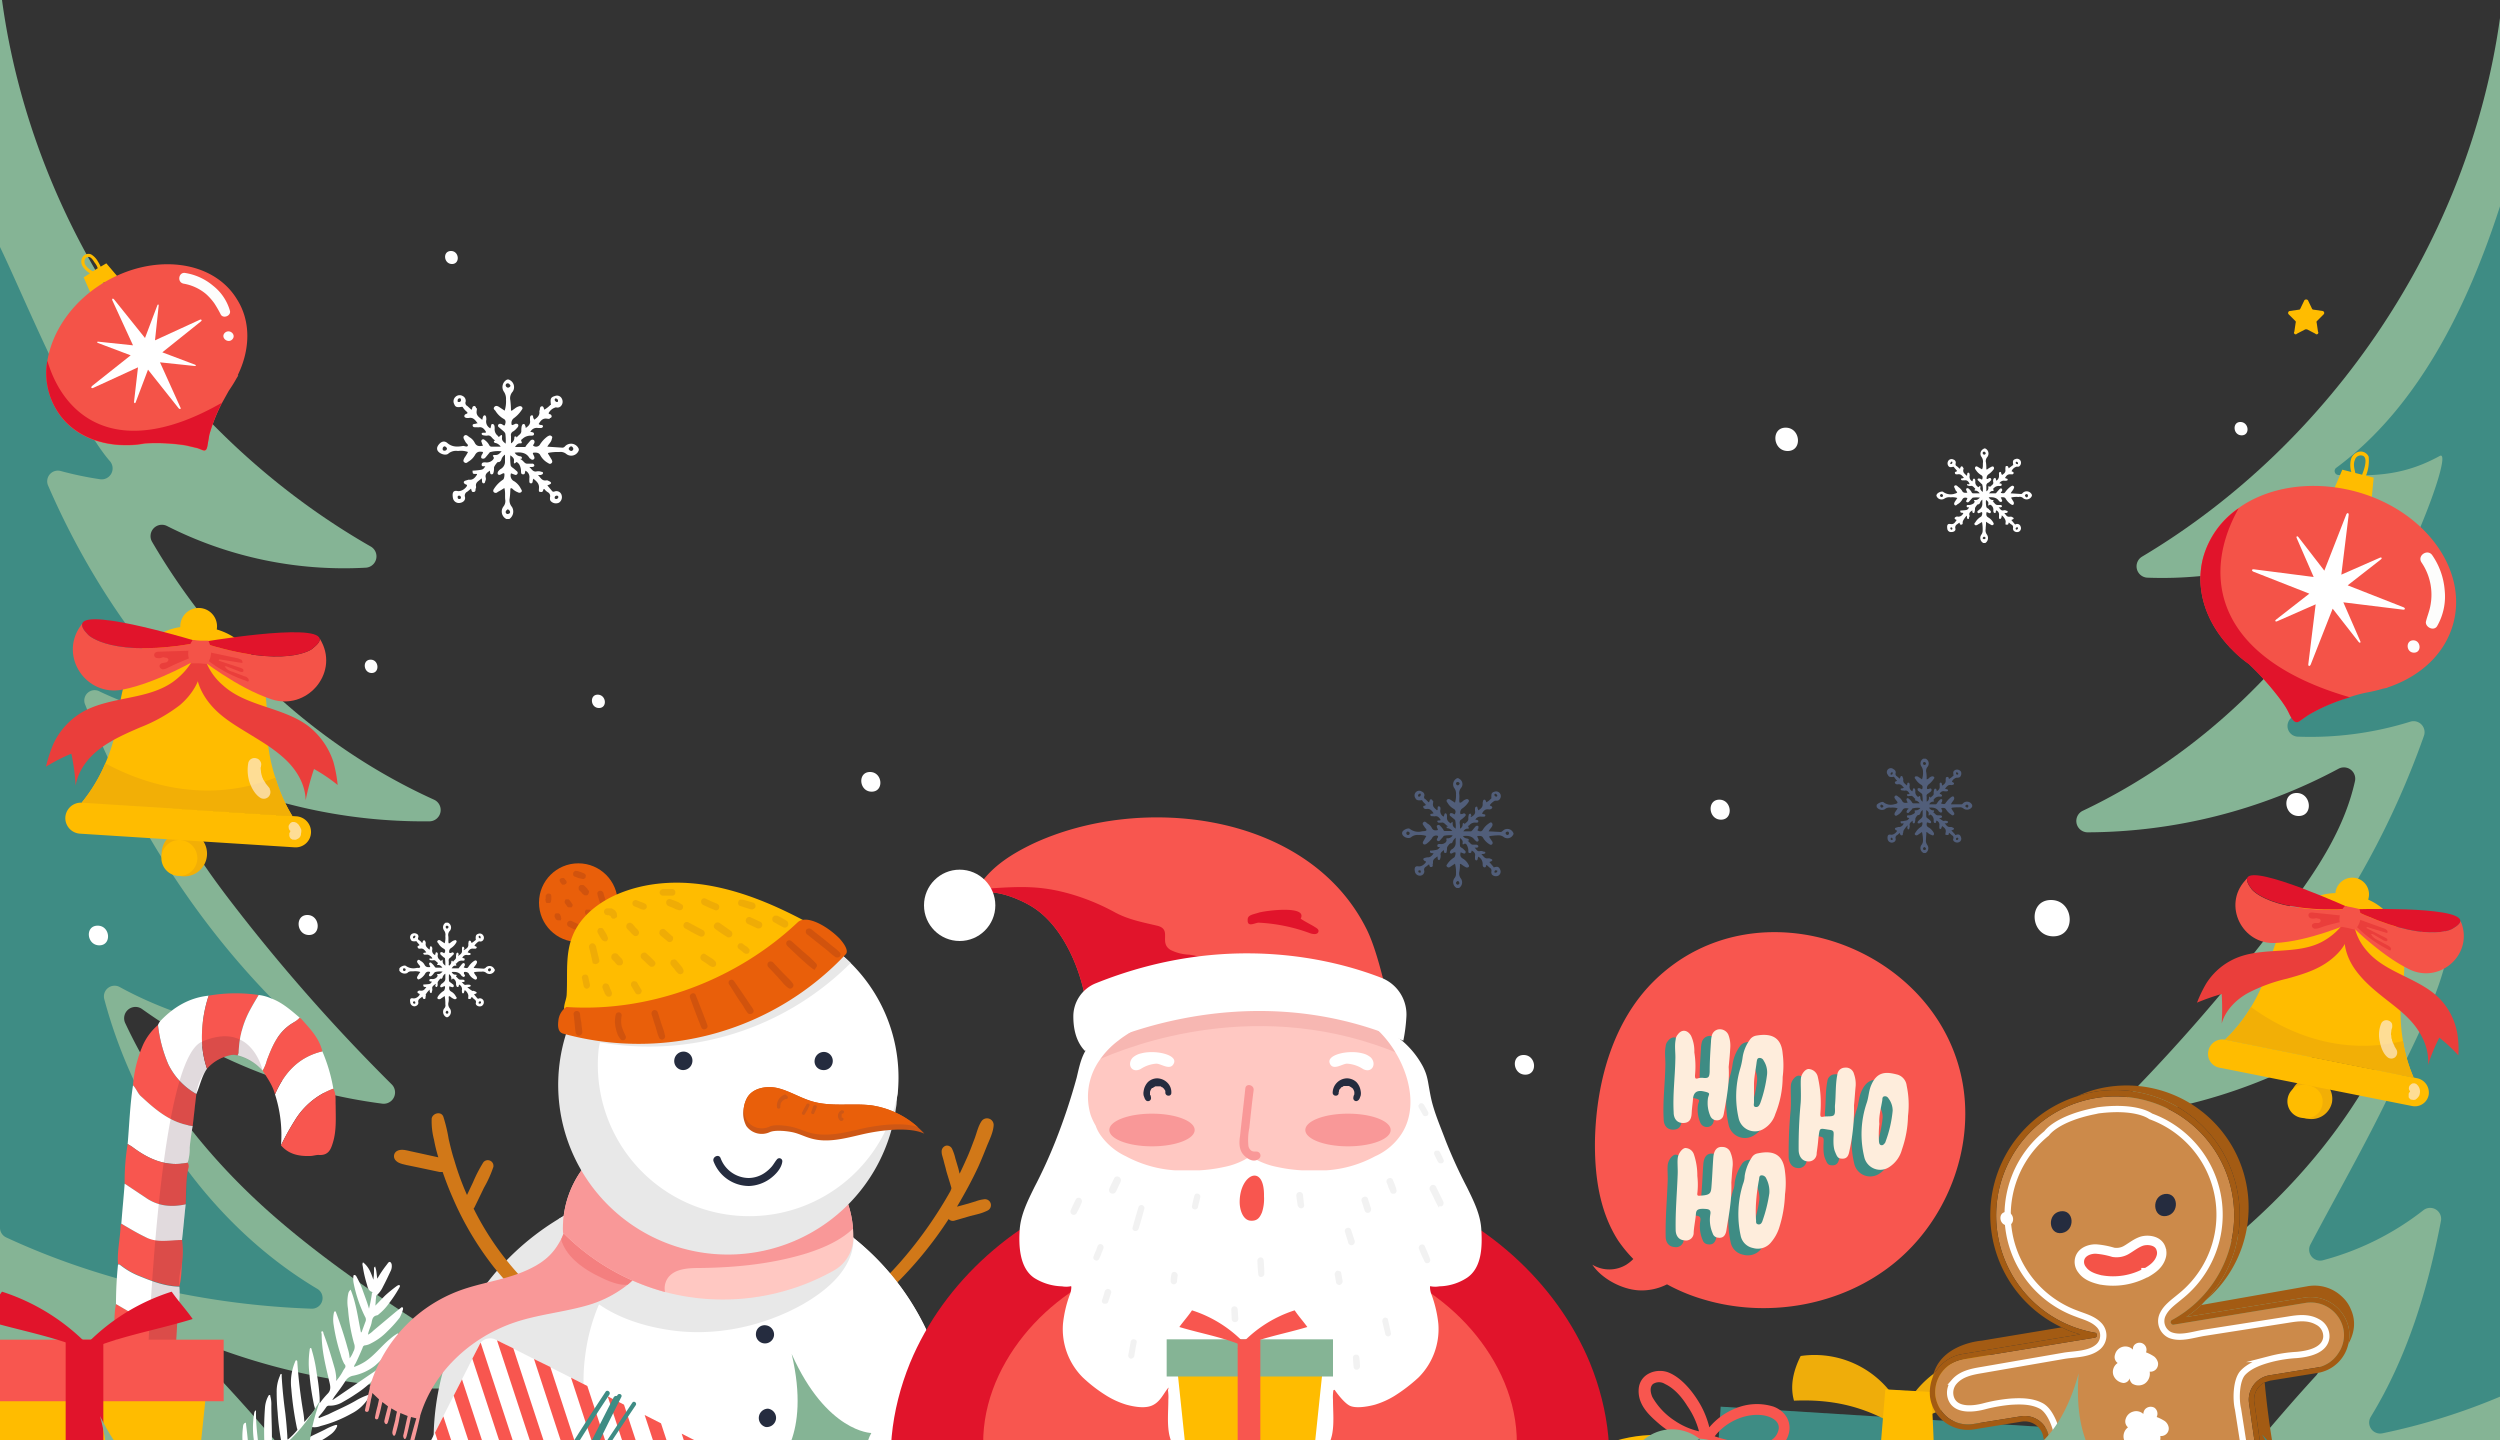 <svg xmlns="http://www.w3.org/2000/svg" viewBox="0 0 750 432"><rect x="0" y="0" width="750" height="432" fill="#333333" stroke="none"/><defs><style>.cls-1,.cls-24,.cls-25{fill:none}.cls-2{clip-path:url(#clip-path)}.cls-3{fill:#3e8c84}.cls-4{fill:#efad0a}.cls-5{fill:#ffbc00}.cls-6{fill:#f8564f}.cls-7{fill:#85b495}.cls-8{fill:#fff}.cls-9{fill:#43142b;opacity:.16}.cls-10{fill:#e1142b}.cls-11{fill:#d17818}.cls-12{fill:#e8e8e8}.cls-13{fill:#f99898}.cls-14{fill:#f47f7f}.cls-15{fill:#ffc8c2}.cls-16{fill:#ce5715}.cls-17{fill:#e95f0a}.cls-18{fill:#252c3f}.cls-19{fill:#d1530d}.cls-20{fill:#efac06}.cls-21{fill:#a35b13}.cls-22{fill:#cc8a4a}.cls-23{fill:#f45348}.cls-24,.cls-25{stroke:#fff;stroke-miterlimit:10}.cls-24{stroke-width:2.82px}.cls-25{stroke-width:1.88px}.cls-26{fill:#000515}.cls-27{fill:#f7b7b2}.cls-28{fill:#f2f2f2}.cls-29{fill:#fdfdfc}.cls-30{fill:#f2af06}.cls-31{fill:#ea3e3b}.cls-32,.cls-34{opacity:.68}.cls-33,.cls-34{fill:#feecdb}.cls-35{fill:#feeddc}.cls-36{fill:#515e7a}</style><clipPath id="clip-path"><path d="M0 0h750v500H0z" class="cls-1"/></clipPath></defs><g id="OBJECTS" class="cls-2"><path d="M622.6 428.7l-4.8 75.7-39.2-2.5-19.1-1.2-48-3 4.7-75.7 49.5 3.1 12.5.8 44.4 2.8z" class="cls-3"/><path d="M601.5 406.8a29.3 29.3 0 0 0-21.1 5.1 29.9 29.9 0 0 0-9.6 11.8 28.9 28.9 0 0 0-30.6-16.9c-2.1 4.2-3.3 8.8-2 13.4 12-.5 21.3 1.9 31.1 7.7-.2.8-.3 1.5-.5 2.2a13.7 13.7 0 0 0 2-1.3l2 1.3a22.5 22.5 0 0 0-.5-2.2 52.9 52.9 0 0 1 31.1-7.7c1.4-4.6.2-9.2-1.9-13.4z" class="cls-4"/><path d="M579.8 501.6l-21.1-1.3 6.9-83.5 13.8.8a811.6 811.6 0 0 1 .4 84z" class="cls-5"/><circle cx="496.8" cy="473.6" r="43.4" class="cls-5" transform="rotate(-61.3 497.072 473.657)"/><path d="M532.1 422a16.6 16.6 0 0 0-11.4.5 19.6 19.6 0 0 0-7.9 5.7 26.8 26.8 0 0 0-3.4-8c-2-3.2-5.1-6.9-8.7-8.4s-8.8.2-9.1 5 3.4 8 6.3 10.5a28.2 28.2 0 0 0 10.1 5.4c-8.7 5.8-14.6 15.1-19.3 24.3-5.9 11.5-11.5 23.7-13.2 36.6a53.3 53.3 0 0 0 .9 20.3c.6 2.3 4.1 1.1 3.5-1.2-2.8-11.6-.7-23.6 3.4-34.6 2.2-5.9 4.9-11.6 7.6-17.3a100.9 100.9 0 0 1 9.1-15.6 45.1 45.1 0 0 1 8.4-8.5 133.1 133.1 0 0 0-17.1 27.9 135.2 135.2 0 0 0-6.3 17.1c-1.8 6-3.4 12.2-3.6 18.4s1.2 12.2 4.8 17.1c1.2 1.6 3.8-.1 2.6-1.7-6.7-9.3-3.9-21.6-1-31.8a140.2 140.2 0 0 1 13.8-32.1 131.4 131.4 0 0 1 11.3-16.3 1.1 1.1 0 0 0 .2-1.2 40.3 40.3 0 0 0 12.8 2.4c4.1.2 8.5-1.2 10.3-5.2s-.2-7.8-4.1-9.3zm-29.7 4.2a20.7 20.7 0 0 1-6.7-7.1c-.5-1.2-.9-2.9.2-3.9a3.3 3.3 0 0 1 3.6 0c2.8 1.3 5.1 4 6.7 6.6a23.9 23.9 0 0 1 3.5 7.6 21.7 21.7 0 0 1-7.3-3.2zm31 3.3c-1.1 3.2-4.7 3.8-7.7 3.7a48.3 48.3 0 0 1-11.3-2.3c3.3-4.3 9.2-7.1 14.6-6.3 2.5.4 5.5 1.9 4.4 4.9z" class="cls-6"/><path d="M509.8 431.6a13.5 13.5 0 0 0-8.7-2.8 13.2 13.2 0 0 0-8.4 3.5 14.6 14.6 0 0 0 9.4 3.1c3.4-.1 5.2-1.5 7.7-3.8zM509.8 431.6a13.8 13.8 0 0 1 8.5 3.3 13.5 13.5 0 0 1 4.3 8.1 14.3 14.3 0 0 1-9.3-3.5c-2.5-2.2-3-4.6-3.5-7.9z" class="cls-7"/><path d="M509.8 431.6a13 13 0 0 1-4.2 16.6 14.2 14.2 0 0 1-1.2-9.9c.8-3.2 2.7-4.8 5.4-6.7z" class="cls-3"/><path d="M145 416.2A195.5 195.5 0 0 1 66.6 405a3.4 3.4 0 0 0-3.6 5.5c13.8 14.5 26.5 29.8 39.3 45.2a3.4 3.4 0 0 1-2.7 5.6A239 239 0 0 1 0 434.8V0h.6C9.8 67.7 52 130.1 111.3 164a3.4 3.4 0 0 1-1.5 6.3 117.4 117.4 0 0 1-59.7-12.5 3.4 3.4 0 0 0-4.5 4.7c19.6 33.6 49.3 61.4 84.6 77.4a3.4 3.4 0 0 1-1.4 6.5 161.2 161.2 0 0 1-75.5-17.9 3.4 3.4 0 0 0-4.9 3.8c3.2 13.5 10.9 25 19.5 36.4a544.5 544.5 0 0 0 49.6 56.6 3.4 3.4 0 0 1-2.8 5.8 158.8 158.8 0 0 1-72.1-28.4 3.4 3.4 0 0 0-5 4.3c10.5 22.4 26.2 41.9 45.1 58.3s41.7 31 63.9 44.6a3.4 3.4 0 0 1-1.6 6.3z" class="cls-7"/><path d="M93.3 392.6c-31.1-1.1-63.1-8.2-91.5-21.4a3.2 3.2 0 0 1-1.8-2.9V74.1c7.1 14.7 22.3 52.1 33.1 64.4a3.3 3.3 0 0 1-2.9 5.3 102.4 102.4 0 0 1-12-2.5 3.2 3.2 0 0 0-3.8 4.3c10.2 23.6 24.8 46.6 42.8 64.9a3.2 3.2 0 0 1-3.1 5.3 118.3 118.3 0 0 1-24.1-8.3 3.1 3.1 0 0 0-4.4 4c14 35.6 34.9 68.5 62.7 94.7a3.2 3.2 0 0 1-2.7 5.5c-17-2.5-34.8-7.4-49.7-15.6a3.2 3.2 0 0 0-4.6 3.7c9.4 35.2 32.6 68.2 63.8 86.8a3.2 3.2 0 0 1-1.8 6z" class="cls-3"/><path d="M39.9 325.6a37.7 37.7 0 0 1 2.9-11.9 17.3 17.3 0 0 1 4.6-6.2 41.2 41.2 0 0 0 3.1 11.8 20.6 20.6 0 0 0 8.4 8.9c-.4 3.2-.7 6.4-1.1 9.6-6.4-.8-11-4.7-15.5-8.9-1-.9-1.4-2.3-2.4-3.3z" class="cls-6"/><path d="M50.5 319.3a41.2 41.2 0 0 1-3.1-11.8 4.7 4.7 0 0 1 .7-1.2c4-4.2 8.7-7 14.5-7.6a39.6 39.6 0 0 0-2 13.7 28.9 28.9 0 0 0 1.5 8.2c-1.6 2.3-2.1 5.1-3.2 7.6a20.6 20.6 0 0 1-8.4-8.9zM39.6 344l-1.3-.8c.5-5.9.7-11.8 1.6-17.6 1 1 1.4 2.4 2.4 3.3 4.5 4.2 9.1 8.1 15.5 8.9-.4 2.2-.7 4.4-.9 6.5a14 14 0 0 1-.6 4.5c-6.4 1.4-11.8-1.1-16.7-4.8z" class="cls-8"/><path d="M50.8 411.6c-3.1-1.1-6.1-2.5-9.1-3.8s-5.1-4-7.3-6.4c0-3.4-.3-6.8.4-10.2l4.1 2.4a17.6 17.6 0 0 0 14.3 2c-.2 5.7-.7 11.5-1.4 17.2 0-.7-.4-.9-1-1.2zM62.6 298.7a47.2 47.2 0 0 1 15-.2c-.9 1.5-1.8 3-2.6 4.5a28.4 28.4 0 0 0-3.4 12.8c0 .3-.2.5-.3.8a4 4 0 0 0-1.9-.1 12.8 12.8 0 0 0-7.3 4.1 28.9 28.9 0 0 1-1.5-8.2 39.6 39.6 0 0 1 2-13.7zM36.3 379.6c-.3-.2-.5-.5-.9-.3-.3-4 .7-7.9.8-11.9l.2-.3c2.4 1.4 4.7 2.8 7.2 4s7.3.9 11 .9a24.9 24.9 0 0 1 .1 6.1c-.3 2.6-.2 5.3-.9 7.8-4.3-.1-8.2-1.6-12.1-3.2a22.3 22.3 0 0 1-5.4-3.1zM44 359.5l-6.6-4.4a67.4 67.4 0 0 1 .9-11.9l1.3.8c4.9 3.7 10.3 6.2 16.7 4.8a2 2 0 0 1 .2 1.7c-.8 3.5-.6 7.2-.8 10.8-4.1.9-8.1.6-11.7-1.8z" class="cls-6"/><path d="M96.7 315.4a49.6 49.6 0 0 1 3.3 11.2 22.8 22.8 0 0 0-11.6 9.6 76.8 76.8 0 0 0-4.1 7.4 39.7 39.7 0 0 0-1.8-15.3c2.8-6.5 7.1-11.2 14.2-12.9zM84.3 343.6zM38.9 393.6l-4.1-2.4a115.1 115.1 0 0 1 .6-11.8c.4-.2.6.1.9.3a22.3 22.3 0 0 0 5.4 3.1c3.9 1.6 7.8 3.1 12.1 3.2.3 3.3-.3 6.5-.6 9.7a17.6 17.6 0 0 1-14.3-2.1z" class="cls-8"/><path d="M100 326.6c.9 1.6.6 3.3.7 5 0 3.8.3 7.7-.9 11.4-.6 2-1.4 3.6-4 3.5-.9-.1-1.8.3-2.8.3-3.3.1-6.4-.5-8.7-3.2a76.8 76.8 0 0 1 4.1-7.4 22.8 22.8 0 0 1 11.6-9.6z" class="cls-6"/><path d="M75 303c.8-1.5 1.7-3 2.6-4.5a12.7 12.7 0 0 1 3.7 1c3.3 1.2 5.9 3.5 8.6 5.8-.9 1.1-2.3 1.6-3.4 2.5-3.4 2.6-4.9 6.3-6.4 10.2a12.7 12.7 0 0 1-1.3 3.2 15.1 15.1 0 0 0-7.5-4.6c.1-.3.3-.5.3-.8A28.4 28.4 0 0 1 75 303zM43.6 371.1c-2.5-1.2-4.8-2.6-7.2-4 .3-4 .7-8 1-12l6.6 4.4c3.6 2.4 7.6 2.7 11.7 1.8-.4 3.6-.7 7.1-1.1 10.7-3.7 0-7.5 1-11-.9zM45.8 420.4c-4.4-.6-8-2.7-11.5-5.1 0-4.6.1-9.3.1-13.9 2.2 2.4 4.2 5 7.3 6.4s6 2.7 9.1 3.8c.6.3 1 .5 1 1.2-.3 2.5-.1 5-.6 7.5-1.8-.4-3.6.3-5.4.1z" class="cls-8"/><path d="M80.1 318c1.5-3.9 3-7.6 6.4-10.2 1.1-.9 2.5-1.4 3.4-2.5.2.2.5.3.6.5 2.6 2.9 5.3 5.7 6.2 9.6-7.1 1.7-11.4 6.4-14.2 12.9-.7-2.7-2.3-4.9-3.7-7.1a12.7 12.7 0 0 0 1.3-3.2zM34.2 419.7a32.7 32.7 0 0 0 .1-4.4c3.5 2.4 7.1 4.5 11.5 5.1 1.8.2 3.6-.5 5.4-.1s-.5 2.4-1.8 2.8c-4.4 1.4-8.8.9-13.1-.3-1.7-.4-2.4-1.3-2.1-3.1z" class="cls-6"/><path d="M43.7 424a18.8 18.8 0 0 0 5.7-.9c1.3-.4 2.2-1.2 1.8-2.8s.3-5 .6-7.5c.7-5.7 1.2-11.5 1.4-17.2.3-3.2.9-6.4.6-9.7s.6-5.2.9-7.8a27.1 27.1 0 0 0 .1-2.9 17.2 17.2 0 0 0-.2-3.2c.3-3.6.7-7.1 1.1-10.7s0-7.3.8-10.8a2 2 0 0 0-.2-1.7 14 14 0 0 0 .6-4.5c.2-2.1.5-4.3.9-6.5s.7-6.4 1.1-9.6 1.6-5.3 3.2-7.6a12.8 12.8 0 0 1 7.3-4.1h.9l1 .2a15.6 15.6 0 0 1 7.5 4.5s-3.2-15.2-18.2-8.7c-12.9 5.4-16.2 88.7-16.9 111.5z" class="cls-9"/><path d="M52.5 506.9H-.9L-11 410.7h73.6l-10.1 96.2z" class="cls-5"/><path d="M-15.6 401.9h82.7v18.47h-82.7z" class="cls-6"/><path d="M19.7 401.9H31v104.99H19.7z" class="cls-10"/><path d="M29.1 406.5a62.8 62.8 0 0 0-28.5-19c-2.1 3-4.3 5.2-6.4 8.2 12 3.7 23.6 5.3 34.9 10.8z" class="cls-10"/><path d="M23 406.5a61.7 61.7 0 0 1 28.5-19c2.1 3 4.2 5.2 6.3 8.2-12 3.7-23.5 5.3-34.8 10.8z" class="cls-10"/><path d="M116.4 378.9l-.6.8a33 33 0 0 0-2.6 3.9c-.2-1-.2-2.1-.5-3.1s-.1-.5-.3-.4-.2.3-.2.5a19.4 19.4 0 0 1-.2 3.3c-.7-2.1-1.4-3.9-3.1-5.2a1.2 1.2 0 0 0-.1 1 36.3 36.3 0 0 0 1.3 5.7c.2.8.4 1.7 1.3 2.1s.2.2.2.3a40.5 40.5 0 0 1-.9 4.8c-.6-2.1-1.4-4.1-2.1-6.1a29.2 29.2 0 0 0-1.7-3.6.7.7 0 0 0-.6-.4c-.3 0-.3.4-.3.6a6.2 6.2 0 0 0 .1 1.9 40.7 40.7 0 0 0 3.4 10 1.6 1.6 0 0 1 .1 1.6l-1.1 3c-.1.1-.2.1-.2.2-.9-4.3-1.4-8.7-3.1-12.9a2 2 0 0 0-.7 1.1 11.8 11.8 0 0 0-.1 4.6 52.7 52.7 0 0 0 1.8 10.4 2.8 2.8 0 0 1-.2 2.5 8.1 8.1 0 0 1-1.1 2 12.2 12.2 0 0 0-.6-3c-1-3.7-2.2-7.3-3.5-10.8-.1-.2-.1-.3-.3-.3s-.2.2-.3.3a9.7 9.7 0 0 0-.1 3.8 54.8 54.8 0 0 0 2.1 8.9 11.7 11.7 0 0 0 1.1 2.8.9.9 0 0 1 .1 1.3l-.4.6a14.1 14.1 0 0 1-2.1 3.1 15 15 0 0 0-.5-3.7c-1-3.5-2-6.9-3.3-10.3-.1-.3-.1-.9-.5-.8s-.1.6-.1.9c0 4.9 1.2 9.5 2.3 14.2.3 1.3.6 2.5-.5 3.6a24.7 24.7 0 0 0-2.4 2.9v-1.6a63.9 63.9 0 0 0-.9-7.5 43.7 43.7 0 0 0-1.5-7c0-.2-.1-.5-.3-.5s-.3.3-.3.6a26.6 26.6 0 0 0-.1 6.9 79.3 79.3 0 0 0 1.4 9.6c.1.5.5 1.2.1 1.7l-3 3.4a24 24 0 0 0-.3-2.8 151.7 151.7 0 0 1-1.8-15.1c0-.2 0-.6-.3-.6s-.3.3-.4.5a16 16 0 0 0-1.1 8.1 93.1 93.1 0 0 0 1.7 11.8c.1.2.2.4 0 .6a18.5 18.5 0 0 1-2.8 2.8 3.4 3.4 0 0 1-.1-1q-.2-3.4-.6-6.9c-.5-3.7-.9-7.5-1.1-11.2 0-.2.1-.5-.1-.6s-.4.3-.4.5a11.6 11.6 0 0 0-1 4.9c0 2 .1 4.1.3 6.2a70.1 70.1 0 0 0 1.2 9.2c.1.3.2.5 0 .7a37.3 37.3 0 0 1-3 2.6 24.3 24.3 0 0 1 0-2.7c.2-4-.1-7.9-.1-11.9a8.9 8.9 0 0 0-.3-2.8c0-.2 0-.4-.2-.4s-.3.1-.4.3l-.3.6a8.9 8.9 0 0 0-.7 2.8 93.5 93.5 0 0 0 0 14c.1 1.1 0 2.1-1.1 2.6l-.3.2c-.4-5.3-1.4-10.5-1.3-15.9a.9.9 0 0 0-.5.6 26.1 26.1 0 0 0-.2 7.9l.6 8.1c0 .5-.9 1.3-1.3 1.2s-.2-.2-.2-.4a9.1 9.1 0 0 1-.1-1.7c-.1-2.1-.5-4.1-.7-6.2s-.3-3-.5-4.6 0-1.2-.4-1.1-.6.7-.6 1.2a22.5 22.5 0 0 0 0 5.8c.2 2.5.5 5.1.7 7.6.1.4 0 .6-.4.8l-1.2.5a38.8 38.8 0 0 0-3.6 1.5c-.4.2-.7.3-.6.8a.9.9 0 0 0 .9.7h1.5a16.4 16.4 0 0 0 5-1.7c.3-.2.6-.4 1-.2a13.2 13.2 0 0 0 5.9 1.1 16.5 16.5 0 0 0 8.9-2.6 6.9 6.9 0 0 0 2.3-2.2c.1-.2.2-.4.1-.5s-.3 0-.5.1l-1.8.8a22.3 22.3 0 0 1-6.7 1.9 25.2 25.2 0 0 1-5.5-.1c-.2 0-.4 0-.5-.2s.2-.2.3-.3l2.9-2.3c.2-.2.4-.2.8-.2a20.6 20.6 0 0 0 8.9-.5 32.5 32.5 0 0 0 7.9-3.4 7.9 7.9 0 0 0 2.5-2c.1-.1.3-.2.1-.5s-.4-.1-.5 0a16.3 16.3 0 0 1-1.9.9l-5 2a34.9 34.9 0 0 1-7.7 2 15.6 15.6 0 0 1-3.1.2c.1-.5.5-.6.8-.8s1-1.3 2-1.1.3-.4.3-.6.2-.6.6-.6a23.8 23.8 0 0 0 11.8-4.6 5.8 5.8 0 0 0 2-2.4c.1-.4.1-.6-.4-.5s-2 .7-2.9 1.2-2.9 1.4-4.3 2.1a14.7 14.7 0 0 1-3.7 1.3l3.2-3.8a.6.6 0 0 1 .5-.2 4.8 4.8 0 0 0 2.7-.3 38.5 38.5 0 0 0 9.2-3.7 12.7 12.7 0 0 0 5.2-4.8c.1-.2.5-.4.3-.7s-.6-.1-.8 0a18.7 18.7 0 0 0-3.2 1.5c-2.7 1.6-5.6 2.8-8.4 4.2l-2.5 1c-.2.1-.3.2-.4 0s0-.2 0-.3a20.9 20.9 0 0 0 2.3-2.9 1 1 0 0 1 .7-.4 7.5 7.5 0 0 0 3.9-.9c1.4-.8 2.8-1.6 4.1-2.5a31.1 31.1 0 0 0 6.5-5.5 7.7 7.7 0 0 0 1.4-2.5l-.2-.2-14.5 9.9h-.1l.6-1c1.1-1.5 2.2-2.9 3.2-4.5a3.5 3.5 0 0 1 2.5-1.8 15.5 15.5 0 0 0 6.5-3 36.4 36.4 0 0 0 3.4-3.4 23 23 0 0 0 3.5-5.8c.1-.1.2-.3 0-.4s-.3 0-.4.1a13.3 13.3 0 0 0-1.9 1.4c-2.7 2.2-4.7 5-7.6 6.9a16.8 16.8 0 0 1-3.3 1.6c.1-.3.1-.6.3-.8s1.6-3.3 2.3-5a.8.8 0 0 1 .8-.7 4.9 4.9 0 0 0 1.7-.6 17.8 17.8 0 0 0 4.9-3.6 36 36 0 0 0 3.7-4.1 10.9 10.9 0 0 0 1-2.5c0-.2.1-.5-.2-.6s-.3.1-.5.2l-1.4 1.1-6.8 5.7a6.7 6.7 0 0 1-1.6 1.2c.2-1.4.9-2.5 1.1-3.7s.5-1.9 1.6-2.1a.9.9 0 0 0 .5-.3 16.2 16.2 0 0 0 3.1-3.3 38.2 38.2 0 0 0 3.1-4.7c.1-.2.3-.5.1-.7s-.5 0-.7.1-2.7 2-3.9 3.2l-2.7 2.8c.1-.9.1-1.6.2-2.3s-.1-.6.2-.8a7.9 7.9 0 0 0 1.9-2.6c.8-1.5 1.5-3 2.2-4.5a3.4 3.4 0 0 0 .4-2.2c-.1-.3-.2-.6-.5-.7s-.4.1-.6.3z" class="cls-8"/><path d="M52.7 445.7s-12.4.2-22.7-20.9c6.2 22.7-3.2 30.7-3.2 30.7 11.4 4.4 9.8 25.8 9.8 25.8 7.8-.6 17.8 8.1 17.8 8.1s1.7-13.1 8-17.8c0 0-15.4-15-9.7-25.9zM96.8 451s-8.8-8.7-.8-30.8c-11.9 20.3-24.2 19.1-24.2 19.1 4.8 11.3-11.7 25-11.7 25 5.9 5.3 6.6 18.4 6.6 18.4s10.6-7.9 18.4-6.7c0 0-.1-21.5 11.7-25z" class="cls-7"/><path d="M297.2 361a1.8 1.8 0 0 0-2.1-1.2 10.5 10.5 0 0 0-2.4.6l-2.3.7-3.3.9c2.3-3.9 4.5-7.9 6.4-12 .9-2 1.7-4 2.5-6s2-4.3 2.1-6.5a2 2 0 0 0-3.6-1.2c-1.1 1.6-1.5 3.7-2.2 5.5s-1.3 3.5-2.1 5.3-1.5 3.3-2.3 5c-.2-.6-.3-1.3-.5-1.9l-.8-2.7a14.2 14.2 0 0 0-1-2.9 1.7 1.7 0 0 0-1.8-.9 1.8 1.8 0 0 0-1.3 1.5 4.4 4.4 0 0 0 .2 1.6l.4 1.4c.2.9.5 1.8.7 2.7s1.1 3.6 1.6 5.4v.4c-.1.2-.2.3-.2.5a126.2 126.2 0 0 1-12.8 18.7 110 110 0 0 1-8.7 9.4c-1.6 1.5.6 4 2.2 2.6a116.5 116.5 0 0 0 18.7-22.2 1.6 1.6 0 0 0 1.7.5l4.8-1.4 2.4-.6a14.8 14.8 0 0 0 2.7-1 1.8 1.8 0 0 0 1-2.2z" class="cls-11"/><path d="M285.3 429.6a71.5 71.5 0 0 1-.4 10.3 21.3 21.3 0 0 1-.3 2.5 77.6 77.6 0 1 1-66.7-87.2l2.5.4a67.4 67.4 0 0 1 8.9 2 75.9 75.9 0 0 1 26.8 13.8 77.7 77.7 0 0 1 29.2 58.2z" class="cls-12"/><path d="M285.3 429.6a56.2 56.2 0 0 1-109.7-23.2 57 57 0 0 1 4.1-15.1 56.3 56.3 0 0 1 49.6-33.7 75.9 75.9 0 0 1 26.8 13.8 77.7 77.7 0 0 1 29.2 58.2z" class="cls-8"/><path d="M256.1 371.4a17.7 17.7 0 0 1-.7 4.6c-2 6.5-8 11.5-14.4 15.2-12.2 6.9-27.3 10.1-41.5 7.6-7.2-1.2-14.2-3.6-19.8-7.5a26.1 26.1 0 0 1-8.8-10.1 31.9 31.9 0 0 1-3.3-15.5 77.4 77.4 0 0 1 50.3-10.5l2.5.4a67.4 67.4 0 0 1 8.9 2 75.9 75.9 0 0 1 26.8 13.8z" class="cls-12"/><path d="M160.6 387.4a86.5 86.5 0 0 1-18.5-24.8c0-.1.1-.2.2-.3l2.9-6a34.6 34.6 0 0 0 2.8-6.2 1.7 1.7 0 0 0-3-1.4 42.5 42.5 0 0 0-3.1 6l-1.8 3.8a81.2 81.2 0 0 1-3.8-10.4c-.7-2.1-1.2-4.3-1.7-6.4a46.8 46.8 0 0 0-1.6-6.7c-.7-1.8-3.4-1-3.5.7a21.9 21.9 0 0 0 .7 6.2 45.6 45.6 0 0 0 1.3 5.3l-5-1.1-3.2-.7c-1.4-.3-2.9-.8-4.2-.1a1.8 1.8 0 0 0-.5 2.7c.8 1 2.1 1.2 3.3 1.5l3.4.7 6.6 1.4h.9c.9 2.6 1.9 5.2 3 7.7a93.7 93.7 0 0 0 12.4 20.9 98.3 98.3 0 0 0 9.3 10 2.1 2.1 0 0 0 2.9.2 2.2 2.2 0 0 0 .2-3z" class="cls-11"/><path d="M194.5 376.5a16.1 16.1 0 0 1-2.9 5.5 21.2 21.2 0 0 1-3.3 3.4 34.6 34.6 0 0 1-11.4 6c-7.6 2.3-15.8 2.9-23.3 5.6-12.8 4.6-23.7 14.8-27.6 27.9.1.1.1.1 0 .2-.6 2.7-1.2 5.3-2 8-.2.5-1.2.3-1.1-.3.6-2.5 1.3-4.9 2-7.3l-1.6-.4c-.4 1.9-.8 3.8-1.3 5.7s-1.2.3-1-.3.8-3.8 1.3-5.7l-2.2-.9c-.1.8-.3 1.5-.4 2.2s-.6 2.7-1 4-1 .3-1-.3.6-2.6.9-3.9a20.5 20.5 0 0 1 .5-2.4l-1.7-1c-.3 1.4-.6 2.8-1 4.1s-1.2.3-1.1-.3.7-2.9 1.1-4.4l-1.7-1.3-.3 1.3a35.8 35.8 0 0 1-.9 3.5.5.5 0 0 1-1-.2 35.9 35.9 0 0 1 .8-3.5c.1-.6.3-1.3.4-1.9l-2-1.9a10.6 10.6 0 0 1-.4 1.9 34 34 0 0 1-.7 3.4c-.2.6-1.2.4-1.1-.2s.5-2.3.7-3.4l.6-2.6c0-.1.1-.2.1-.4v-.4a44 44 0 0 1 26.9-29c6.2-2.3 12.9-3.1 19-5.6s9.2-5.3 11.5-9.8a13.1 13.1 0 0 0 1.3-4.1 55.3 55.3 0 0 1 15.6 2.5 21.3 21.3 0 0 1 9.3 6.3z" class="cls-13"/><path d="M191.6 382a21.2 21.2 0 0 1-3.3 3.4c-3.2.4-7.5-1.9-9.7-3-4-2.1-8.2-5.2-9.9-9.5a2.7 2.7 0 0 1-.3-1.2 13.1 13.1 0 0 0 1.3-4.1 55.3 55.3 0 0 1 15.6 2.5 26.3 26.3 0 0 1 5.6 8.4 8.4 8.4 0 0 1 .7 3.5z" class="cls-14"/><path d="M255.9 368.6a26.2 26.2 0 0 1 .1 2.8 11.4 11.4 0 0 1-6.1 9.9 68 68 0 0 1-50.4 6.3 68 68 0 0 1-30.6-17.8 30.1 30.1 0 0 1 13.1-26.1c19.2 10.3 43.7 10.4 65 6.1 5.2 4.5 8.4 11.6 8.9 18.8z" class="cls-15"/><path d="M255.9 368.6c-3.8 3.6-8.9 5.8-13.9 7.4-10.4 3.2-21.4 4.3-32.3 4.4-3.6 0-7.8.3-9.6 3.4a5.6 5.6 0 0 0-.6 3.8 68 68 0 0 1-30.6-17.8 30.1 30.1 0 0 1 13.1-26.1c19.2 10.3 43.7 10.4 65 6.1 5.2 4.5 8.4 11.6 8.9 18.8z" class="cls-13"/><path d="M268.8 332.3A50.9 50.9 0 1 1 225 275l1.7.3a50.9 50.9 0 0 1 42.3 55.3 9.9 9.9 0 0 1-.2 1.7z" class="cls-12"/><path d="M269.3 328.2a45.4 45.4 0 0 1-89.7-13.5 17.7 17.7 0 0 1 .4-2 44.2 44.2 0 0 1 2.8-9.6 45.4 45.4 0 0 1 46.3-27.5 49.6 49.6 0 0 1 11.7 3.5 48.3 48.3 0 0 1 28.5 49.1z" class="cls-8"/><path d="M277.3 340.1c-4.7-2.2-13.4-1-18.6.2s-10.5 2.7-15.5 1.2c-1.8-.5-3.5-1.4-5.3-1.8s-5.5-.8-7.1 0a5.7 5.7 0 0 1-6.9-1.9 8.1 8.1 0 0 1-.7-5.8 8.8 8.8 0 0 1 .9-2.6c1.7-3.1 6.1-3.8 9.5-2.9s6.6 2.9 10 3.9c5.7 1.7 11.9.5 17.8 1.2a26.8 26.8 0 0 1 13.9 6.5c.7.7 1.4 1.3 2 2z" class="cls-16"/><path d="M275.3 338.1c-4.8-1.6-12.5-.5-17.2.6s-10.3 2.5-15.2 1.1c-1.8-.5-3.4-1.3-5.2-1.7s-5.3-.9-6.9-.1a5.4 5.4 0 0 1-6.7-1.8 6.4 6.4 0 0 1-.9-4.2 8.8 8.8 0 0 1 .9-2.6c1.7-3.1 6.1-3.8 9.5-2.9s6.6 2.9 10 3.9c5.7 1.7 11.9.5 17.8 1.2a26.8 26.8 0 0 1 13.9 6.5z" class="cls-17"/><path d="M207.7 318.6a2.8 2.8 0 0 1-3.1 2.4 2.7 2.7 0 0 1-2.3-3.1 2.8 2.8 0 0 1 3.1-2.4 2.7 2.7 0 0 1 2.3 3.1zM249.8 318.7a2.7 2.7 0 0 1-3.1 2.3 2.6 2.6 0 0 1-2.3-3 2.8 2.8 0 0 1 3.1-2.4 2.7 2.7 0 0 1 2.3 3.1zM232.2 400.7a2.7 2.7 0 0 1-5.4-.8 2.6 2.6 0 0 1 3-2.3 2.8 2.8 0 0 1 2.4 3.1zM232.8 425.7a2.8 2.8 0 0 1-3.1 2.4 2.8 2.8 0 0 1 .7-5.5 2.8 2.8 0 0 1 2.4 3.1zM233.1 347.8c-.6.7-1 1.5-1.6 2.2a11.2 11.2 0 0 1-2 1.8 8.7 8.7 0 0 1-4.9 1.6 9.1 9.1 0 0 1-8.4-5.9c-.5-1.5-2.7-.4-2.1 1a11.4 11.4 0 0 0 10.6 7.3 11.5 11.5 0 0 0 6.2-2.1c1.7-1.2 3.6-3.2 3.8-5.3a.9.9 0 0 0-1.6-.6z" class="cls-18"/><circle cx="173.5" cy="270.8" r="11.8" class="cls-17"/><path d="M165.3 268.4a.7.7 0 0 0-.6-.3.6.6 0 0 0-.6.1c-.2.2-.4.4-.4.6v.7a.4.4 0 0 1-.1.3 4.3 4.3 0 0 0 .1.5c0 .2 0 .3.1.4l.2.2h1l.2-.2c.1-.1.1-.2.1-.4s.1-.2.1-.3v-1a1.4 1.4 0 0 0-.1-.6zM168.3 275.2a.8.8 0 0 0-.1-.4c0-.1-.1-.2-.1-.3l-.2-.3-.3-.2h-.9l-.3.4v.2c-.1.2 0 .4 0 .5l.2.4c0 .1.1.1.1.2s.1.1.1.2h.2l.3.2h.9a.4.4 0 0 0 .1-.3.8.8 0 0 0 .1-.4.3.3 0 0 1-.1-.2zM171.5 270.9l-.6-.8-.3-.3h-1v.2a.8.8 0 0 0-.2.4v.3a.8.8 0 0 0 .2.4l.6.9.3.2h1c.1-.2.3-.4.3-.6v-.2c-.1-.2-.2-.3-.3-.5zM176.4 267c0-.2-.2-.2-.2-.4l-.3-.3-.6-.6-.3-.2h-.7a.5.5 0 0 0-.4.2.7.7 0 0 0-.3.6v.3a.6.6 0 0 0 .2.5l.6.6.2.3.5.4.3.2h.7l.3-.2a.3.3 0 0 0 .1-.2.4.4 0 0 0 .1-.3.6.6 0 0 0-.2-.9zM169.8 264.1a1 1 0 0 1-.4-.5l-.3-.2h-.6l-.3.2h-.2c0 .1-.1.3-.1.4v.3l.2.4.4.5c0 .1.1.1.2.2h.7l.2-.2h.2c.1-.2.1-.3.2-.4v-.3c-.1-.1-.1-.3-.2-.4zM175.2 262l-1-.4-1-.3c-.3 0-.5-.1-.7 0a1.2 1.2 0 0 0-.5.5 1.1 1.1 0 0 0 0 .8.7.7 0 0 0 .5.4l1 .4 1.3.3c.2 0 .5 0 .6-.2a.5.5 0 0 0 .3-.5c.2-.4-.1-.8-.5-1zM173.4 277.2l-1.1-.5-.8-.4a1.1 1.1 0 0 0-.8 0 1.2 1.2 0 0 0-.5.5 1.1 1.1 0 0 0 0 .8 1 1 0 0 0 .6.5l.8.4.4.2.5.2h.7c.2-.1.3-.3.4-.4a.7.7 0 0 0 .1-.6.9.9 0 0 0-.3-.7zM178 273.8l-.2-.3-.3-.3h-.2l-.4-.3h-1a.2.2 0 0 0-.2.2l-.2.2v.7l.3.4.4.3h1.4l.2-.2v-.8zM181.7 270.2c-.2-.8-.5-1.6-.7-2.4a1.2 1.2 0 0 0-.5-.5 1.1 1.1 0 0 0-.8 0 1 1 0 0 0-.5.6v.2c0 .2.1.3.1.5s.5 1.6.7 2.3a1 1 0 0 0 .5.6h.8a.8.8 0 0 0 .5-.5v-.2a.7.7 0 0 0-.1-.6z" class="cls-19"/><path d="M173.1 278.1c2.7-4.4 7.1-7.6 11.8-9.7 8.9-3.9 19-4.4 28.6-2.6s18.6 5.6 27.2 10.1a9.3 9.3 0 0 1 3.8 3 6 6 0 0 1 0 5.8 15 15 0 0 1-3.7 4.6 80.7 80.7 0 0 1-29.8 18.3 61.8 61.8 0 0 1-34.6 1.3c-2.4-.7-5.8-1.8-6.8-4.4s.3-4.1.4-6.1c.4-7.2-.8-13.8 3.1-20.3z" class="cls-5"/><path d="M255.2 288.9a85.5 85.5 0 0 1-75.2 23.8 69.3 69.3 0 0 1-7.9-1.7c-1.6-.4-1.6-2.2-1.4-3.8a5.4 5.4 0 0 1 2.4-4.2c3.2.2 6.5.2 9.7.1a95.3 95.3 0 0 0 58-24 47.7 47.7 0 0 1 14.4 9.8z" class="cls-12"/><path d="M251.9 281.6c1.7 1.9 2.7 3.8 1.8 4.7a85.2 85.2 0 0 1-84.7 23.8c-1.6-.4-1.7-2.2-1.5-3.8a5.6 5.6 0 0 1 2.4-4.2c25.1 1.7 51.1-8.1 69.4-25.4 2.7-2.5 9.1 1.3 12.6 4.9z" class="cls-17"/><path d="M174.4 306.8a25.1 25.1 0 0 1-.4-2.7 1 1 0 0 0-1.1-.8.9.9 0 0 0-.8 1.1l.3 2.7a22.3 22.3 0 0 0 .3 2.7c.1.5.6 1 1.1.9a1.1 1.1 0 0 0 .9-1.1zM187.7 310.8l-.7-1.5-.5-1.4a8.6 8.6 0 0 1 0-3.2.9.9 0 0 0-1.8-.2 8.1 8.1 0 0 0 0 3.8 12.1 12.1 0 0 0 .5 1.8 5.4 5.4 0 0 0 1.1 1.8.9.9 0 0 0 1.1 0 .9.9 0 0 0 .3-1.1zM199 308.8l-.6-1.7-1.1-3.5a1 1 0 0 0-1.3-.5 1.1 1.1 0 0 0-.5 1.3c.4 1.1.7 2.3 1.1 3.4l.5 1.7a8.5 8.5 0 0 0 .6 1.7.9.9 0 0 0 1.8-.5 18 18 0 0 0-.5-1.9zM212.2 307.5c-1.1-3-2.3-6-3.5-9-.4-1.1-2.1-.3-1.7.8 1.1 3 2.2 6 3.4 8.9a.9.9 0 0 0 1.3.5.9.9 0 0 0 .5-1.2zM226 302.9c-.4-.8-1-1.5-1.5-2.3l-1.4-2.1-2.9-4.2a.9.9 0 0 0-1.3-.2.9.9 0 0 0-.1 1.3l2.7 4.3 1.4 2a16.4 16.4 0 0 0 1.4 2.2c.7.8 2.2 0 1.7-1zM237.8 295a10.7 10.7 0 0 0-1.4-1.6l-1.5-1.5-2.9-3.1a1.1 1.1 0 0 0-1.4-.2 1.1 1.1 0 0 0-.2 1.4l3 3.2 1.4 1.6a8.7 8.7 0 0 0 1.7 1.6.9.9 0 0 0 1.2-.1.9.9 0 0 0 .1-1.3zM244.8 289a40.3 40.3 0 0 0-3.7-3.4l-3.7-3.3a1 1 0 0 0-1.4.2 1.1 1.1 0 0 0 .2 1.3l3.6 3.4c1.2 1.1 2.4 2.2 3.7 3.2s.9.3 1.3-.1a.9.9 0 0 0 0-1.3zM251.9 285.7a18.1 18.1 0 0 0-2.1-1.8l-2.2-1.8-4.3-3.4a1.1 1.1 0 0 0-1.4.2 1.1 1.1 0 0 0 .2 1.4l4.3 3.4 2 1.6a19.2 19.2 0 0 0 2.2 1.8 1.2 1.2 0 0 0 1.3-.1.9.9 0 0 0 0-1.3z" class="cls-19"/><path d="M184.7 273.4a1.3 1.3 0 0 0-.7-.6l-.5-.3h-1.4a1 1 0 0 0-.7.4 1.1 1.1 0 0 0-.2.8 2.5 2.5 0 0 0 .4.7l.8.2c0-.1 0-.1.1-.1a.1.1 0 0 0 .1.1c.1 0 .2 0 .2.1h.2a.1.1 0 0 1 .1.1c.1.1.2.2.2.3a1.2 1.2 0 0 0 .5.5h.6l.6-.4a.8.8 0 0 0 .1-.7 1.8 1.8 0 0 0-.4-1.1zM191.5 279.2l-.2-.3-.2-.2-.5-.5-.8-1-.7-.4a1.6 1.6 0 0 0-.9.3 1.2 1.2 0 0 0-.1 1.5l.9.9a5.7 5.7 0 0 0 1.1 1.1.7.7 0 0 0 .7.2.6.6 0 0 0 .6-.3.9.9 0 0 0 .3-.6.8.8 0 0 0-.2-.7zM182.1 280.6l-.3-.6-.7-1.1-.2-.3-.3-.2h-.8a1 1 0 0 0-.5.6 1.1 1.1 0 0 0 0 .8l.6 1.1.3.5.3.4a.8.8 0 0 0 .4.4l.4.2h.6a1.2 1.2 0 0 0 .5-1zM186.1 287.2l-.7-.8a1 1 0 0 0-.7-.4h-.5l-.4.2a1.2 1.2 0 0 0-.4.8 1.1 1.1 0 0 0 .2.8l.8.8.3.4.4.4.3.2h.9l.3-.2.2-.3a1.3 1.3 0 0 0 .1-.6 2 2 0 0 0-.8-1.3zM178.8 283.9c-.2-.5-.6-1-1.2-.9a1.1 1.1 0 0 0-.9 1.2c.4 1.4.7 2.8 1 4.2s.2.5.4.6a.8.8 0 0 0 .8.2c.5-.1 1-.6.9-1.1s-.7-2.8-1-4.2zM176.5 293.2a1 1 0 0 0-.4-.7.8.8 0 0 0-.7-.1.7.7 0 0 0-.6.3.8.8 0 0 0-.2.8c.2.7.3 1.5.5 2.3a.9.9 0 0 0 .4.6.7.7 0 0 0 .7.2 1.1 1.1 0 0 0 .8-1.1zM183.1 296.7l-.4-1a.9.9 0 0 0-.6-.6 1.1 1.1 0 0 0-.8 0 1 1 0 0 0-.5.6 1.1 1.1 0 0 0 0 .8l.4 1a.8.8 0 0 1 .2.5l.4.6.2.2.3.2h.7l.4-.3a1.9 1.9 0 0 0 .2-.7 4.3 4.3 0 0 0-.5-1.3zM196.4 288.4l-.7-.7-.6-.6-1.2-1.1a.8.8 0 0 0-.8-.2.9.9 0 0 0-.6.3 1.1 1.1 0 0 0-.3.6 1.2 1.2 0 0 0 .2.8l1.2 1.1.6.6.8.7a.9.9 0 0 0 .7.1.7.7 0 0 0 .6-.3.9.9 0 0 0 .1-1.3zM192.4 296.9l-1.3-2.2c-.1-.2-.5-.3-.7-.3a.8.8 0 0 0-.8.2.8.8 0 0 0-.3.7v.2a.8.8 0 0 0 .2.5l1.2 2a.8.8 0 0 0 .7.3.9.9 0 0 0 1-.6c.1-.2.2-.6 0-.8zM201.9 281.2c0-.2-.1-.3-.3-.4l-2.1-1.9a.8.8 0 0 0-.8-.2 1.3 1.3 0 0 0-.7.4 1.9 1.9 0 0 0-.2.8v.2l.3.5 2.2 1.8a.7.7 0 0 0 .7.2.8.8 0 0 0 .7-.4.7.7 0 0 0 .2-.7.4.4 0 0 0 0-.3zM193.7 271.2a5.9 5.9 0 0 0-1.4-.6l-1.2-.5a1.1 1.1 0 0 0-.8 0 1.2 1.2 0 0 0-.5.5 1 1 0 0 0 .5 1.3l1.3.5a3.4 3.4 0 0 0 1.4.5 1 1 0 0 0 1-.6 1.1 1.1 0 0 0-.3-1.1zM204.5 271.3l-.9-.6-.7-.3-1.6-.6a1 1 0 0 0-1.4.6 1.2 1.2 0 0 0 .6 1.4l1.5.6.8.4.7.2a1.1 1.1 0 0 0 .8 0 1 1 0 0 0 .5-.4c.2-.4.2-1.1-.3-1.3zM211 279.1l-4.5-2.4a1 1 0 0 0-.9 0 1 1 0 0 0-.5.6 1 1 0 0 0 .6 1.3c1.4.8 2.8 1.6 4.3 2.3a1 1 0 0 0 1.3-.4 1.1 1.1 0 0 0-.3-1.4zM205 290.9a4.1 4.1 0 0 0-.5-.9l-.5-.6-1-1.2a1.3 1.3 0 0 0-.7-.4l-.8.2a1.2 1.2 0 0 0-.2 1.5l1 1.2.5.7.3.3.4.4.6.2.6-.2c.2-.2.3-.3.3-.4a1.1 1.1 0 0 0 0-.8zM214.6 288.4a5.3 5.3 0 0 0-1.4-1.1l-1.4-.9a1.1 1.1 0 0 0-.8-.3 1.5 1.5 0 0 0-.7.5 1.9 1.9 0 0 0-.2.8 2.5 2.5 0 0 0 .4.7l1.4.9.7.5a2.6 2.6 0 0 0 .9.5 1 1 0 0 0 1.2-.3 1.2 1.2 0 0 0-.1-1.3zM219.3 279.3l-3.4-2.4a1.1 1.1 0 0 0-1.5.3 1 1 0 0 0 .2 1.5 40.5 40.5 0 0 0 3.4 2.3.8.8 0 0 0 .8.2.8.8 0 0 0 .7-.4 1.1 1.1 0 0 0-.2-1.5zM215.7 271.7c-.1-.3-.3-.4-.6-.6l-1.7-.7-1.7-.8a.9.9 0 0 0-1.3.5 1.1 1.1 0 0 0 .6 1.4l1.7.8 1.7.7a.9.9 0 0 0 1.3-.5 1.1 1.1 0 0 0 0-.8zM228.6 277.1a.9.9 0 0 0-.6-.6l-2.8-1.3a1 1 0 0 0-1.4.6 1.1 1.1 0 0 0 .6 1.4l2.8 1.3a1.2 1.2 0 0 0 1.4-.6 1.1 1.1 0 0 0 0-.8zM226 270.8l-3.1-.9h-.9a1 1 0 0 0-.5.6 1.1 1.1 0 0 0 0 .8c.1.2.3.5.6.5l3.1 1c.3 0 .6.1.8-.1a1 1 0 0 0 .6-.5 1.1 1.1 0 0 0-.6-1.4zM224.8 284.8l-.3-.4a2.1 2.1 0 0 0-.8-.6l-.8-.6a.7.7 0 0 0-.7-.2h-.4l-.3.3a.8.8 0 0 0-.2.8.8.8 0 0 0 .4.6l.8.6.7.6.4.2c.1 0 .3.1.4 0h.4l.3-.3a1.9 1.9 0 0 0 .2-.8zM236.1 276.3l-1.5-.9-1.4-.7h-.9l-.5.5a1.5 1.5 0 0 0-.1.7 1 1 0 0 0 .4.7l1.4.8 1.5.8a1.1 1.1 0 0 0 1.4-.5 1.3 1.3 0 0 0-.3-1.4zM201.8 266.7H199a.9.9 0 0 0-.7.3.8.8 0 0 0-.4.6.8.8 0 0 0 .2.7 1 1 0 0 0 .7.4h3a.9.9 0 0 0 .8-1 1 1 0 0 0-.8-1z" class="cls-20"/><path d="M236 328.7a.5.5 0 0 0-.7-.3 3.6 3.6 0 0 0-2.2 3.8.5.5 0 0 0 .5.4c.2 0 .5-.2.5-.4a3.4 3.4 0 0 1 .1-1c0-.1 0-.2.1-.2a.4.4 0 0 1 .1-.3l.3-.4.2-.2h.1l.4-.3a.1.1 0 0 0 .1-.1h.2a.4.4 0 0 0 .3-1zM242.6 331.1a.5.5 0 0 0-.7.3l-.7 1.2-.6 1.2a.5.5 0 0 0 .2.6c.2.1.5.1.6-.1l.8-1.3.6-1.3c.2-.2 0-.5-.2-.6zM244.7 331.6a.6.6 0 0 0-.7.2l-.6 1.7a.5.5 0 0 0 .3.7.4.4 0 0 0 .6-.3 12.2 12.2 0 0 0 .7-1.7.4.4 0 0 0-.3-.6zM252.5 334.1h.4c.2-.2.4-.5.3-.7a.7.7 0 0 0-.8-.3 1.8 1.8 0 0 0-1 1.5 1.8 1.8 0 0 0 .8 1.7h.4l.3-.2a.5.5 0 0 0-.1-.8h-.3v-.2z" class="cls-16"/><path d="M252.6 334.8c.1.1 0 .1 0 0zM252.8 333.7z" class="cls-16"/><path d="M224.2 444.1l-51.6 102a3.6 3.6 0 0 1-3.3 2 4.7 4.7 0 0 1-1.6-.4l-73.9-37.4a3.6 3.6 0 0 1-1.6-4.9l51.6-101.9a4.3 4.3 0 0 1 .4-.7 3.7 3.7 0 0 1 4.5-.9l73.9 37.3a3.7 3.7 0 0 1 1.6 4.9z" class="cls-8"/><path d="M217.5 457.3l-2.5 4.9-10.5-32.1 4.9 2.5 8.1 24.7zM211.9 468.4l-2.5 4.9-16-48.8 4.9 2.5 13.6 41.4zM206.3 479.5l-2.5 4.9-21.5-65.5 4.9 2.5 19.1 58.1zM200.7 490.6l-2.5 4.9-26.9-82.2 4.9 2.5 24.5 74.8zM195.1 501.6l-2.5 5-32.4-98.9 4.9 2.4 30 91.5zM189.5 512.7l-2.5 4.9-37.9-115.5 4.9 2.4 35.5 108.2zM183.9 523.8l-2.5 4.9-39.7-121.1 2.1-4.1a4.3 4.3 0 0 1 .4-.7zM178.3 534.9l-2.5 4.9-39.7-121.1 2.5-4.9 39.7 121.1zM172.7 545.9v.2a3.6 3.6 0 0 1-3.3 2l-38.9-118.3 2.5-4.9z" class="cls-6"/><path d="M199.7 495.6l-21.7-9.9-16.6-9.4a39.5 39.5 0 0 0 16.8-6.4c1.5-1 2.9-2.4 2.9-4.3a3.4 3.4 0 0 0-2.6-3.5c-1.9-.6-3.9.1-5.7.7a48.7 48.7 0 0 0-5.7 2.4 44.8 44.8 0 0 0-4.7 2.8c2.1-4.4 4.2-8.7 6.4-13.1s4.6-7.2 7-10.8c4.9-7.5 9.9-15.1 14.9-22.5.5-.7-.5-1.5-1-.8l-15.9 23.8a9.3 9.3 0 0 1 .5-1c4-8.2 8-16.4 12.1-24.5.4-.8-.8-1.3-1.2-.5a.3.3 0 0 0-.1.2.9.9 0 0 0-1 .4l-21.8 42.9-.5 1-4.9 7.8a56.6 56.6 0 0 0-1.2-8.1q6.2-10.9 12.6-21.6c4.7-7.7 9.5-15.3 14.5-22.8.5-.8-.6-1.6-1.1-.9-8.8 13.3-17.2 26.8-25.1 40.7a20.1 20.1 0 0 0-1.4 2.5c-.6-1.9-1.2-3.8-1.9-5.7a15.7 15.7 0 0 0-2.9-5.2 4.3 4.3 0 0 0-4.4-1.4 4.9 4.9 0 0 0-3.1 3.2c-1.3 3.7 1.3 7.6 3.1 10.7a78.3 78.3 0 0 0 4.5 6.7l-.5.9-13.9-7.9-17.4-9.7c-.7-.4-1.2.8-.5 1.2l31.1 17.7-.6 1.1-15.5-7-18.7-8.5c-.7-.3-1.2.8-.5 1.1l34 15.7-1.2 2.2-14.2-7.6-17.6-9.4c-.7-.4-1.1.8-.5 1.1l31.6 17.3c-4.1 7.7-8.1 15.5-11.9 23.3s-7.8 16.3-11.4 24.5a.8.8 0 0 0 1.4.6.3.3 0 0 1 .1-.2c.2.4.9.7 1.2.2q12.1-20.7 24.6-41.1l2.4-3.9.3.2-12.1 24.1c-4.1 8-8.3 16-12.2 24.2-.4.9 1 1.5 1.5.6 3.8-7.1 7.3-14.4 10.9-21.5l8.4-16.5c-2.3 4.7-4.5 9.5-6.8 14.2-3.9 8.3-7.7 16.6-11.5 24.9-.5.9 1 1.5 1.4.6 6.9-14.7 13.7-29.3 20.7-43.9a35.4 35.4 0 0 1 1.6-3.4c-.7 9 1.4 18.4 6.5 25.8.5.7 1.6 0 1.2-.7a45 45 0 0 1-5.8-15.4 41.3 41.3 0 0 1-.3-11.1 46.2 46.2 0 0 0 10.7 22.5 37.8 37.8 0 0 0 6.3 5.7.8.8 0 0 0 .9-1.2 80.7 80.7 0 0 1-6.7-6.4 42.7 42.7 0 0 1-5.2-7.6 41.5 41.5 0 0 1-4.4-12.2l18.3 10 17.5 9.4c.9.5 1.5-.9.6-1.3l-36.8-20-.3-2.7.4-.9 18.7 8.6 2.6 1.5 17.4 9.8c.8.5 1.5-1 .6-1.5l-4-2.2 6.2 2.8c.8.4 1.4-1 .6-1.4zm-48.4-28l-2.2-3.2c-1.1-1.7-2.1-3.3-3-5a18.1 18.1 0 0 1-2-5 4.3 4.3 0 0 1 1.5-4.1c1.5-1.2 3.1-.3 4.1 1a20.2 20.2 0 0 1 2.4 4.9q1.1 2.7 1.8 5.4a4.4 4.4 0 0 0 .2 1c-1 1.6-1.9 3.3-2.8 5zm-13.4 34.1c-4.3 7.2-8.6 14.4-12.7 21.7q9.2-20.7 19.7-40.8l2.5-4.7 3.8 2.1c-4.5 7.2-8.9 14.4-13.3 21.7zm14.1-23l-3.9-2.1c.4-.8.8-1.6 1.3-2.4l4.2 2c-.5.8-1.1 1.6-1.6 2.5zm2.4-3.8L150 473l.6-1 4 2.3h.1zm-2.1-6c.7-1.4 1.5-2.8 2.3-4.1a55.6 55.6 0 0 1 .9 8.2c-1.1-1.4-2.2-2.7-3.2-4.1zm1 10.5l1.5-2.4c-.4.8-.9 1.6-1.3 2.5zm5.8-4.4h-.1c.7-1.5 1.5-2.9 2.2-4.4s2.8-2 4.2-2.9a39.1 39.1 0 0 1 9.9-4.1c1.5-.4 4.2-.5 4.4 1.7s-1.8 3.1-3.2 4a43.8 43.8 0 0 1-9.7 4.2 40.3 40.3 0 0 1-7.7 1.5zm-.8 1.7h.5l2.8 1.5z" class="cls-3"/><path d="M750 5.4v434.8a240.4 240.4 0 0 1-91 23.9 3.4 3.4 0 0 1-2.8-5.5c12.6-15.6 25.1-31.2 38.6-45.9a3.4 3.4 0 0 0-3.7-5.5 193.5 193.5 0 0 1-78.2 12.5 3.4 3.4 0 0 1-1.7-6.3c22-13.9 43.8-28.3 63.2-45.6s33.9-36.5 44.1-59a3.4 3.4 0 0 0-5.1-4.2 158.8 158.8 0 0 1-71.6 29.5 3.4 3.4 0 0 1-2.9-5.7 543.1 543.1 0 0 0 48.7-57.4c8.5-11.5 15.9-23.2 18.9-36.7a3.4 3.4 0 0 0-4.9-3.7 160.7 160.7 0 0 1-75.3 19.1 3.4 3.4 0 0 1-1.4-6.5c35-16.6 64.2-44.9 83.3-78.8a3.4 3.4 0 0 0-4.6-4.6 117.9 117.9 0 0 1-59.4 13.5 3.4 3.4 0 0 1-1.6-6.3C700 132.8 740.8 71.6 750 5.4z" class="cls-7"/><path d="M750 419a190 190 0 0 1-35.3 11 3.3 3.3 0 0 1-3.5-4.9c11-18 17.1-38.1 21.1-58.9a3.3 3.3 0 0 0-5.2-3.2 83.8 83.8 0 0 1-30.3 15.1 3.3 3.3 0 0 1-3.7-4.7c8.8-16.7 18.3-33.1 26.2-50.3 2.2-4.8 23.8-45.2 11.1-45.2-3.4 0-10.4 6.5-13.4 8.4-8.1 5-16.5 9.7-26 11.6a3.3 3.3 0 0 1-3.2-5.2 255.1 255.1 0 0 0 39.4-72 3.3 3.3 0 0 0-4.1-4.2 100.7 100.7 0 0 1-33.6 4.5 3.2 3.2 0 0 1-1.4-6.1c23.2-12.8 49.6-81.4 43.8-78.1-10.6 5.8-19.2 6.1-30.4 5.7a1.2 1.2 0 0 1-.7-2.1c24.8-18.3 39.6-48.8 49.2-78.5z" class="cls-3"/><path d="M701.5 481.4l-14-17.3a39.6 39.6 0 0 1-7.6-18.3l-3.6-25.1a5.8 5.8 0 0 1 3.1-6c1.1 11.7 4.4 38.6 11.7 45.2l11.3 13.2a16.7 16.7 0 0 1 1.5 20 13.2 13.2 0 0 0-2.4-11.7zM588.8 406.2a11.8 11.8 0 0 0-9 7c2-10.1 14.7-11 14.7-11l24-4a26.9 26.9 0 0 0 5.6 2.1zM691.2 389.3l-35.3 5.8a39.4 39.4 0 0 0 4.5-3.6l31.7-5.6a11.9 11.9 0 0 1 10.5 3.1 10.5 10.5 0 0 1 2.7 3.9c1.2 2.7 1.5 6.2-.8 10.3a11.5 11.5 0 0 0 .1-4.9 11.7 11.7 0 0 0-13.4-9zM671.4 358.4a37.4 37.4 0 0 0-42.9-30.9 42.6 42.6 0 0 0-5.4 1.4 33.3 33.3 0 0 1 9.1-2.8 36.6 36.6 0 0 1 29.4 64.1 36.9 36.9 0 0 0 9.8-31.8z" class="cls-21"/><path d="M589 407.8l39.4-6.5a.8.8 0 0 0 .7-.8c-.1-.4-.3-.7-.7-.7a35.7 35.7 0 1 1 23.2-3.8c-.3.1-.4.5-.4.8.2.4.5.7.9.6l39.4-6.5a10 10 0 0 1 11.5 7.7 9.5 9.5 0 0 1-1.6 7.5 9.6 9.6 0 0 1-6.5 4.2l-14.1 2.3a7.4 7.4 0 0 0-6.1 8.3l3.6 25.1a41 41 0 0 0 8 19.1l13.9 17.3a11.6 11.6 0 0 1-1.5 16 11.4 11.4 0 0 1-16.2-1.4l-28.8-33.9a3.3 3.3 0 0 0-3.1-1.1 3.1 3.1 0 0 0-2.6 2.1L630.6 508a8.7 8.7 0 0 1-13.7 4c-5.4-3.8-7.8-12-5.6-18.1l6.5-17.5a41.3 41.3 0 0 0 1.4-20.6l-4.6-25a7.3 7.3 0 0 0-8.4-5.9l-14.2 2.3a10 10 0 0 1-7.5-1.8 10.3 10.3 0 0 1-3.9-6.7 10 10 0 0 1 8.4-10.9z" class="cls-22"/><path d="M579 419a11.4 11.4 0 0 0 4.5 7.7 11.6 11.6 0 0 0 8.8 2.1l14.1-2.3a5.7 5.7 0 0 1 6.6 4.6l4.6 25a37.7 37.7 0 0 1-1.4 19.7l-6.4 17.5c-2.5 6.8.2 15.8 6.1 20a11.1 11.1 0 0 0 8.2 2.2l1.2-.3a10.8 10.8 0 0 0 6.8-6.6l17.4-43.9a1.6 1.6 0 0 1 1.3-1.1 1.8 1.8 0 0 1 1.7.6l28.8 33.9a13.1 13.1 0 0 0 18.4 1.6 13.4 13.4 0 0 0 4.2-6.6 13.2 13.2 0 0 0-2.4-11.7l-14-17.3a39.6 39.6 0 0 1-7.6-18.3l-3.6-25.1a5.8 5.8 0 0 1 3.1-6l1.6-.5 14.2-2.3a11.3 11.3 0 0 0 9.3-8.7 11.5 11.5 0 0 0 .1-4.9 11.7 11.7 0 0 0-13.4-9l-35.3 5.8a39.4 39.4 0 0 0 4.5-3.6l1.2-1.3a36.9 36.9 0 0 0 9.8-31.8 37.4 37.4 0 0 0-42.9-30.9 42.6 42.6 0 0 0-5.4 1.4 37.3 37.3 0 0 0-4.6 69.3 26.9 26.9 0 0 0 5.6 2.1l-35.3 5.9a11.8 11.8 0 0 0-9 7 12.6 12.6 0 0 0-.8 5.8zm13 8.2a10 10 0 0 1-7.5-1.8 10.3 10.3 0 0 1-3.9-6.7 10 10 0 0 1 8.4-10.9l39.4-6.5a.8.8 0 0 0 .7-.8c-.1-.4-.3-.7-.7-.7a35.7 35.7 0 1 1 23.2-3.8c-.3.1-.4.5-.4.8.2.4.5.7.9.6l39.4-6.5a10 10 0 0 1 11.5 7.7 9.5 9.5 0 0 1-1.6 7.5 9.6 9.6 0 0 1-6.5 4.2l-14.1 2.3a7.4 7.4 0 0 0-6.1 8.3l3.6 25.1a41 41 0 0 0 8 19.1l13.9 17.3a11.6 11.6 0 0 1-1.5 16 11.4 11.4 0 0 1-16.2-1.4l-28.8-33.9a3.3 3.3 0 0 0-3.1-1.1 3.1 3.1 0 0 0-2.6 2.1L630.6 508a8.7 8.7 0 0 1-13.7 4c-5.4-3.8-7.8-12-5.6-18.1l6.5-17.5a41.3 41.3 0 0 0 1.4-20.6l-4.6-25a7.3 7.3 0 0 0-8.4-5.9z" class="cls-21"/><path d="M649.4 358.2c4.2-.6 4.6 5.9.5 6.6s-4.6-5.9-.5-6.6zM618.1 363.4c4.2-.7 4.6 5.8.5 6.5s-4.6-5.8-.5-6.5z" class="cls-18"/><path d="M623.8 378.6c0-2.7 2.6-3.9 4.9-3.9a24.7 24.7 0 0 1 5.3 1 5.9 5.9 0 0 0 3.7-.6c1.6-.9 3-2.1 4.7-2.7s5.1-.4 5.9 2.2a3.9 3.9 0 0 1 0 2.6c-.7 2.2-2.5 3.5-4.4 4.6h-.1a20.7 20.7 0 0 1-13.4 2.2h-.1c-2.1-.5-4.3-1.2-5.6-3a3.8 3.8 0 0 1-.9-2.4z" class="cls-23"/><path d="M623.8 378.6c0-2.7 2.6-3.9 4.9-3.9a24.7 24.7 0 0 1 5.3 1 5.9 5.9 0 0 0 3.7-.6c1.6-.9 3-2.1 4.7-2.7s5.1-.4 5.9 2.2a3.9 3.9 0 0 1 0 2.6c-.7 2.2-2.5 3.5-4.4 4.6h-.1a20.7 20.7 0 0 1-13.4 2.2h-.1c-2.1-.5-4.3-1.2-5.6-3a3.8 3.8 0 0 1-.9-2.4z" class="cls-24"/><path d="M650 458.4a6.9 6.9 0 0 1 3.7.6 13.4 13.4 0 0 1 5.6 4.1l26.6 33s6.6 4.9 11.3 0 .5-10.7.5-10.7l-15.8-20.7c-5.4-5.8-6.1-13.9-6.1-13.9l-4.4-28.1c-.7-2.8-.6-8.7 1.5-10.9s5.3-3.3 8.3-4.1a39.8 39.8 0 0 1 7.7-1.2c3.7-.3 8.6-1.4 9-5.3a4.8 4.8 0 0 0-2.6-4.6c-2.8-1.6-5.9-1.2-8.9-.7l-24.9 3.9c-3.4.5-7.3 2-10.5.7a4.6 4.6 0 0 1-2.1-6.3c1.1-2.2 3.2-3.6 5.1-5.2a31.4 31.4 0 0 0-8.8-54.1s-4.1-3.3-15.8-1.8l-.9.2c-11.6 2.3-14.5 6.7-14.5 6.7a31.5 31.5 0 0 0 9 54.1c2.3.9 4.8 1.5 6.6 3.3a4.5 4.5 0 0 1-.1 6.6c-2.6 2.3-6.8 2.2-10.1 2.7l-24.8 4.3c-3 .5-6.2 1.1-8.3 3.5a5 5 0 0 0-.9 5.2c1.5 3.6 6.6 3.1 10.2 2.1a48.3 48.3 0 0 1 7.6-1.3c3.1-.2 6.4-.2 9.2 1.3s4.7 6.9 4.9 9.8l4.9 28.1s1.9 7.9-1.3 15.1l-8.4 24.6s-2.1 6.9 3.9 10 10.7-3.6 10.7-3.6l14.7-39.8a13.3 13.3 0 0 1 3.9-5.7 7.8 7.8 0 0 1 3.4-1.7z" class="cls-25"/><path d="M635.3 408.9a3.2 3.2 0 0 0-1.3 3.6 3.6 3.6 0 0 0 3.1 2.4 2 2 0 0 0 1.8-1.4 2.3 2.3 0 0 0 .8 1.6 3.5 3.5 0 0 0 3.7 0 3.6 3.6 0 0 0 1.5-3.6 2.3 2.3 0 0 0 1.9-.7 2.4 2.4 0 0 0 .6-2 3.4 3.4 0 0 0-1.1-1.8 11.9 11.9 0 0 0-2.5-1.3 2.1 2.1 0 0 0-3.5-2.2 1.7 1.7 0 0 0-.4 1.4 3.2 3.2 0 0 0-5.4 1.5 2.2 2.2 0 0 0 .8 2.5zM638.4 428.2a3.4 3.4 0 0 0-1.2 3.7 3.3 3.3 0 0 0 3.1 2.3 1.9 1.9 0 0 0 1.8-1.3c.1.6.2 1.2.8 1.5a3.5 3.5 0 0 0 3.7.1 4.1 4.1 0 0 0 1.5-3.7 2.3 2.3 0 0 0 1.9-.7 2.2 2.2 0 0 0 .6-1.9 3 3 0 0 0-1.2-1.9 13.4 13.4 0 0 0-2.4-1.2 2.2 2.2 0 0 0-.7-2.8 2.3 2.3 0 0 0-2.8.5 2.4 2.4 0 0 0-.5 1.4 3.1 3.1 0 0 0-3.1-.7 3.2 3.2 0 0 0-2.2 2.2 2.3 2.3 0 0 0 .7 2.5z" class="cls-8"/><path d="M375 500V347s-89.5-22.8-87 153zM375 500V347s89.5-22.8 87 153z" class="cls-6"/><path d="M370.5 410.3h8.9v89.69h-8.9z" class="cls-26" transform="rotate(180 375 455.15)"/><path d="M419.3 356.6c25.4 8.4 47.5 27.6 57.7 52.3 5.7 14 7.7 29.8 3.7 44.4s-14.3 27.6-28.4 33.2c-17.5 7-38.8 1.1-51.5-12.8 2.1-1.3 4.2-3.8 4.3-6.3 10.9 6.2 26 4.6 35.7-3.3s14.8-20.8 14.2-33.4-6.6-24.4-15.2-33.6-19.8-15.6-31.5-20c.6-8.3 4.7-15 11-20.5zM330.7 356.6c-25.4 8.4-47.5 27.6-57.7 52.3-5.7 14-7.7 29.8-3.7 44.4s14.3 27.6 28.4 33.2c17.5 7 38.8 1.1 51.5-12.8-2.1-1.3-4.2-3.8-4.3-6.3-10.9 6.2-26 4.6-35.7-3.3s-14.8-20.8-14.2-33.4 6.6-24.4 15.2-33.6 19.8-15.6 31.5-20c-.6-8.3-4.7-15-11-20.5z" class="cls-10"/><path d="M424.2 329.9c0 19.2-22 34.8-49.2 34.8s-49.2-15.6-49.2-34.8a26.6 26.6 0 0 1 2.7-11.5c6.8-13.6 25-23.3 46.5-23.3s38 8.8 45.4 21.3a26 26 0 0 1 3.8 13.5z" class="cls-15"/><path d="M406.3 327.3zM408.2 327.3a4.9 4.9 0 0 0-1.3-2.7 4.3 4.3 0 0 0-2.8-1.1 4.4 4.4 0 0 0-4.3 4.4.9.9 0 0 0 1 .8.8.8 0 0 0 .8-.9v-.2c.1-.1.1-.1.1-.2v-.3a.1.1 0 0 0 .1-.1c0-.1.1-.2.1-.3h.1l.3-.4c.1-.1.2-.1.2-.2h.2l.4-.3h1.6l.5.3a.2.2 0 0 1 .2.2h.2c0 .1 0 .1.1.1l.3.4a.3.3 0 0 0 .1.2c.1.2.1.4.2.5v.7a.4.4 0 0 1-.1.3 2.4 2.4 0 0 0-.2.8.9.9 0 0 0 .4.9.8.8 0 0 0 .9 0 1.3 1.3 0 0 0 .6-.7l.3-.8a3.3 3.3 0 0 0 0-1.4zM345 327.3zM343.1 328.7l.3.8a1.8 1.8 0 0 0 .5.7.9.9 0 0 0 1 0 .9.9 0 0 0 .4-.9 2.4 2.4 0 0 0-.2-.8h-.1v-1c.1-.1.1-.3.2-.5a.3.3 0 0 0 .1-.2l.3-.4h.2l.3-.2.5-.3h1.6l.4.3h.2c0 .1.1.1.1.2a.8.8 0 0 1 .4.4l.2.3a.4.4 0 0 1 .1.3v.4a.9.9 0 0 0 .9.9.8.8 0 0 0 .9-.8 4 4 0 0 0-1.3-3.2 4.5 4.5 0 0 0-2.9-1.2 4.1 4.1 0 0 0-2.8 1.1 4.9 4.9 0 0 0-1.3 2.7 3.3 3.3 0 0 0 0 1.4z" class="cls-18"/><path d="M420.4 316.4c-42.1-17.9-81-3-91.9 2 6.8-13.6 25-23.3 46.5-23.3s38 8.8 45.4 21.3z" class="cls-27"/><path d="M342.4 316a5.7 5.7 0 0 0-2.6 1.3c-1.8 2-.3 4.8 2.4 3.4a9.8 9.8 0 0 1 4.7-1.6c1.5 0 4.3 2.3 5.3-.2s-5.6-4-9.8-2.9zM408.7 316a5.7 5.7 0 0 1 2.6 1.3c1.8 2 .2 4.8-2.4 3.4a9.8 9.8 0 0 0-4.8-1.6c-1.4 0-4.3 2.3-5.2-.2s5.6-4 9.8-2.9z" class="cls-8"/><path d="M444.4 369c-.2-4.6-2.3-8.7-4.3-12.8a146.9 146.9 0 0 1-6.4-14c-1.6-4.3-3.6-8.8-4.5-13.3s-.8-5.9-2.3-8.9a26.4 26.4 0 0 0-6.9-8.3c-1.9-1.5-4.3-2.1-6.4-3.1-.2-.1-.5.3-.2.5 7.8 7.4 13.2 21.5 7.1 31a18.3 18.3 0 0 1-8 6.8 35.6 35.6 0 0 1-14.6 4.2h-7.3a45.4 45.4 0 0 1-7.4-1 22.4 22.4 0 0 1-6.3-2.2 8.3 8.3 0 0 0-1.6-.9c-.1-.1-.1-.1-.2 0a14 14 0 0 0-1.7.9 21.8 21.8 0 0 1-6.2 2.2 45.4 45.4 0 0 1-7.4 1h-7.3a36.1 36.1 0 0 1-14.7-4.2 19.4 19.4 0 0 1-7.6-6.3 11.4 11.4 0 0 1-1.5-2.9 18.7 18.7 0 0 1-1.5-3.2 19 19 0 0 1 2.5-16.2 24.9 24.9 0 0 1 5.9-6.2c1.1-.9 2.4-1.7 3.6-2.5s2.4-.8 2.6-1.9a22.7 22.7 0 0 0-12.4 3.6c-4.5 3.1-5.2 6.9-6.4 12a182 182 0 0 1-6.3 18.9 146.9 146.9 0 0 1-6.4 14c-2 4.1-4.1 8.2-4.4 12.8s-.1 11.4 4.4 14.4a16.4 16.4 0 0 0 8.3 2.5 7 7 0 0 0 2.5 0c.2-.1.3 0 .3.2a6.4 6.4 0 0 1-.5 2.4 35.9 35.9 0 0 0-2 8.6 20.5 20.5 0 0 0 5.9 16.1 44.2 44.2 0 0 0 7.3 5.6 25.1 25.1 0 0 0 5.8 2.6c2.2.6 5.4 1.2 7.6.3s3.2-2.9 4.4-4.6.4-.2.5.1a12.9 12.9 0 0 1 .1 2.8c0 3.5-.4 7.1.3 10.5a20.8 20.8 0 0 0 3.7 7.8 12.2 12.2 0 0 0 6.3 3.6c4.5 1.4 9.7 2.9 13.9 0l.5-.4.5.4c4.2 2.9 9.4 1.4 13.9 0a12.2 12.2 0 0 0 6.3-3.6 20.8 20.8 0 0 0 3.7-7.8c.7-3.4.3-7 .3-10.5a12.9 12.9 0 0 1 .1-2.8c.1-.3.4-.3.5-.1s2.6 3.7 4.4 4.6 5.4.3 7.6-.3a25.1 25.1 0 0 0 5.8-2.6 48.8 48.8 0 0 0 7.3-5.6 20.5 20.5 0 0 0 5.9-16.1 35.9 35.9 0 0 0-2-8.6 6.4 6.4 0 0 1-.5-2.4c0-.2.1-.3.3-.2a7 7 0 0 0 2.5 0 15.8 15.8 0 0 0 8.2-2.5c4.6-3 4.7-9.5 4.4-14.4z" class="cls-8"/><path d="M377.2 345.5c-.6-.1-1.2.1-1.8-.3a2.2 2.2 0 0 1-.9-1.7 17.5 17.5 0 0 1 .3-5.1c.4-3.8.8-7.6 1.3-11.4.1-1.6-2.3-2.1-2.5-.5-.5 4.8-1.1 9.6-1.6 14.4-.3 1.9-.3 4.1 1.1 5.6s3.4 2.4 4.8.9a1.2 1.2 0 0 0-.7-1.9zM358.4 339c0 2.7-5.7 4.9-12.8 4.9s-12.8-2.2-12.8-4.9 5.7-4.9 12.8-4.9 12.8 2.2 12.8 4.9zM391.6 339c0 2.7 5.7 4.9 12.8 4.9s12.8-2.2 12.8-4.9-5.7-4.9-12.8-4.9-12.8 2.2-12.8 4.9z" class="cls-13"/><path d="M391.1 465.2h-32.2l-6.1-58.1h44.4l-6.1 58.1z" class="cls-5"/><path d="M350 401.8h49.9v11.15H350z" class="cls-7"/><path d="M371.3 401.8h6.8v63.37h-6.8z" class="cls-6"/><path d="M374.8 404.6a37.5 37.5 0 0 0-17.2-11.5c-1.2 1.8-2.5 3.2-3.8 5 7.3 2.2 14.2 3.2 21 6.5z" class="cls-6"/><path d="M371.2 404.6a37.5 37.5 0 0 1 17.2-11.5c1.2 1.8 2.5 3.2 3.8 5-7.3 2.2-14.2 3.2-21 6.5zM417.2 303s-41.5-6.9-58.9-5.1l-9.9 1.3c-5.4.8-10.7 1.8-15.9 3.1s-6 1.1-7.4-5.1c-2.1-9.1-7.2-20.1-15.5-25.2-4.2-2.6-16.2-7.9-18.7-.5a25.7 25.7 0 0 1 3.1-6.2c3.8-5.5 9.5-9.1 15.7-12.1 32.5-15.3 82.5-9.5 100.1 25.2 3.3 6.4 5.7 17.7 7.4 24.6z" class="cls-6"/><path d="M358.2 297.9c-3.2.6-6.6.8-9.8 1.3-5.4.8-10.7 1.8-15.9 3.1s-6 1.1-7.4-5.1c-2.1-9.1-7.2-20.1-15.5-25.2-4.2-2.6-16.2-7.9-18.7-.5.5-6.5 5.2-3.2 6.5-5 9.2-.6 15.2-.8 24.1 1.8a65.6 65.6 0 0 1 12.6 5.2c4.1 2.3 8.3 3.1 13 4.2s.4 5.1 4.1 7.3a13.6 13.6 0 0 0 5.6 1.4c1.9.3 4 .7 5.4 2.1s1.7 3.9.2 5.1a8.6 8.6 0 0 1-2.8 1.1c-1.5.6-2.2 1.7-1.4 3.2z" class="cls-10"/><path d="M325.5 315.3s45.6-24.8 95.5-3.1a49.1 49.1 0 0 0 .9-6.9 11.8 11.8 0 0 0-7.6-12c-14.2-5.5-46.6-14-85.6 1.7a10.7 10.7 0 0 0-6.7 9.9c0 3.5.7 7.5 3.5 10.4z" class="cls-8"/><circle cx="287.9" cy="271.6" r="10.7" class="cls-8"/><path d="M374.3 276.3c.1 1.9 2.3.5 3.3.5a51.6 51.6 0 0 1 15.5 3.2c.9.3 2.1.4 2.4-.4s-.6-1.2-1.2-1.6-2.8-1.5-4.1-2.4c2.2-4.1-10.7-2.4-12.6-1.8s-3.2.7-3.3 2z" class="cls-10"/><path d="M342.6 361.5a1 1 0 0 0-1.1.8c-.6 2-1.2 4-1.7 5.9a.8.8 0 0 0 .7 1.1 1 1 0 0 0 1.1-.7c.6-2 1.2-4 1.7-6 .2-.4-.3-1-.7-1.1zM335.7 353.1a1 1 0 0 0-1.5.5c-.5 1-1 2-1.4 3a1.1 1.1 0 0 0 .5 1.4 1.2 1.2 0 0 0 1.5-.5l1.4-3a1.1 1.1 0 0 0-.5-1.4zM324 359.4a1 1 0 0 0-1.3.5c-.5 1-1 2-1.4 3a1 1 0 1 0 1.8.8 25.9 25.9 0 0 0 1.4-2.9 1.1 1.1 0 0 0-.5-1.4zM331 373.8a1.2 1.2 0 0 0-.5-.5.9.9 0 0 0-1.2.5l-.6 1.6a9.6 9.6 0 0 0-.7 1.8c-.1.4.3.8.6.9a.8.8 0 0 0 1.1-.4 7.7 7.7 0 0 0 .7-1.6l.6-1.5a1.1 1.1 0 0 0 0-.8zM333.3 387.3c-.1-.2-.3-.5-.5-.5a.9.9 0 0 0-.7-.1 1.5 1.5 0 0 0-.6.5c-.3.9-.5 1.8-.8 2.6a1.1 1.1 0 0 0-.1.8 1.2 1.2 0 0 0 .5.5h.8a1 1 0 0 0 .5-.4l.9-2.7a.9.9 0 0 0 0-.7zM359.3 358.1a.8.8 0 0 0-1 .7c-.3 1-.5 2-.7 3a.8.8 0 0 0 .7 1 .9.9 0 0 0 1.1-.7c.2-1 .5-2 .7-3a.9.9 0 0 0-.8-1zM353.1 382a1 1 0 0 0-1.3-.3 1 1 0 0 0-.4.7 9.9 9.9 0 0 0-.2 1.7v.4a.8.8 0 0 0 .2.4.9.9 0 0 0 .6.4 1 1 0 0 0 .7-.2c.2-.2.4-.4.4-.6s.1-1.2.2-1.8a1 1 0 0 0-.2-.7zM376.2 360.3l-.7-.2a.9.9 0 0 0-.6.4.9.9 0 0 0-.3.6v2.3a.8.8 0 0 0 .4.6.7.7 0 0 0 .6.3l.7-.4a1.4 1.4 0 0 0 .2-.7V361a2.1 2.1 0 0 0-.3-.7zM379.1 378.1a1 1 0 0 0-1-.9 1.1 1.1 0 0 0-.9 1.1c.1 1.3.1 2.7.3 4a.8.8 0 0 0 .9.8 1 1 0 0 0 .9-1c0-1.3-.1-2.7-.2-4zM390.9 358.5a1 1 0 0 0-2 .2 27 27 0 0 0 .4 2.8.7.7 0 0 0 .3.6.9.9 0 0 0 1.6-.8zM402.8 384.4l-.4-2.3a1.1 1.1 0 0 0-.3-.7l-.8-.2a.6.6 0 0 0-.6.4.9.9 0 0 0-.3.7l.4 2.3a.7.7 0 0 0 .3.6 1.1 1.1 0 0 0 .8.3c.2-.1.5-.2.6-.4a1.1 1.1 0 0 0 .3-.7zM411.3 362.5l-.9-2.8a.9.9 0 0 0-1.3-.6 1 1 0 0 0-.6 1.3l.9 2.8a1 1 0 0 0 1.3.6 1.1 1.1 0 0 0 .6-1.3zM416.4 395.9c0-.2-.2-.5-.4-.5a.9.9 0 0 0-.7-.1 1.2 1.2 0 0 0-.5.5 1.5 1.5 0 0 0-.1.7l.9 3.8a.9.9 0 0 0 1.1.6c.3-.1.7-.5.6-.9s-.6-2.8-.9-4.1zM407.8 407.3a.9.9 0 0 0-1-.9.9.9 0 0 0-.9 1.1 24.6 24.6 0 0 0 .2 2.6.7.7 0 0 0 .3.6.7.7 0 0 0 .7.2.7.7 0 0 0 .6-.3.9.9 0 0 0 .3-.7 22.8 22.8 0 0 0-.2-2.6zM340.3 401.8a.9.9 0 0 0-1.1.7c-.2 1.3-.5 2.7-.7 4a.9.9 0 0 0 .7 1.1 1.1 1.1 0 0 0 1.1-.8c.2-1.3.4-2.6.7-4a.8.8 0 0 0-.7-1zM371.3 392.8a1 1 0 0 0-1.1-.9.9.9 0 0 0-.8 1c0 1 .1 1.9.1 2.8a1 1 0 0 0 2-.1zM418.9 356.9a2.4 2.4 0 0 0-.2-.8c-.1-.2-.1-.4-.2-.6l-.6-1.4a.9.9 0 0 0-1.3-.6 1 1 0 0 0-.6 1.3 5.8 5.8 0 0 1 .5 1.4l.3.6.3.7a1 1 0 0 0 .5.6h.8a1.2 1.2 0 0 0 .5-.5.9.9 0 0 0 0-.7zM429 377.7c-.4-1.3-1-2.5-1.5-3.7a.9.9 0 0 0-1.2-.6 1 1 0 0 0-.6 1.3 39.2 39.2 0 0 0 1.6 3.6 1 1 0 0 0 .5.6.9.9 0 0 0 .7 0 .9.9 0 0 0 .5-1.2zM433 360.5l-2.1-4.3a1 1 0 0 0-.5-.6 1.2 1.2 0 0 0-.8-.1 1.2 1.2 0 0 0-.7 1.4c.8 1.5 1.5 3.1 2.3 4.6s.4.3.6.4h.7a1.1 1.1 0 0 0 .5-1.4zM433 347.8a20 20 0 0 0-1-2.1.8.8 0 0 0-.5-.5h-.7a.7.7 0 0 0-.5.4 1.1 1.1 0 0 0 0 .8l1.1 2.2c.2.2.4.4.6.4h.6a.8.8 0 0 0 .4-1.2zM428.4 333.5l-1.2-2.1c-.2-.2-.4-.4-.6-.4a.9.9 0 0 0-.7.1l-.4.6a1.4 1.4 0 0 0 .2.7l1.2 2.1c.1.2.4.3.6.4l.7-.2a.9.9 0 0 0 .3-.6.7.7 0 0 0-.1-.6zM406.4 372.2c-.4-1.1-.7-2.2-1.1-3.3a.9.9 0 0 0-1.2-.5.9.9 0 0 0-.6 1.2c.3 1.1.7 2.2 1 3.3a1 1 0 0 0 1.3.6 1.1 1.1 0 0 0 .6-1.3z" class="cls-28"/><path d="M371.9 360.6c0 2.4 1 5.4 3.2 5.6s2.9-1.1 3.5-2.5a12.9 12.9 0 0 0 .6-4.8c.2-10.1-7.3-6.7-7.3 1.7z" class="cls-6"/><path d="M632.5 441.6s-10.8-6.1-8.9-29.6c-6.2 22.8-18.3 24.9-18.3 24.9 7.6 9.6-4.7 27.2-4.7 27.2 7.1 3.5 11.2 16 11.2 16s8.1-10.4 16-11.3c0 0-5.7-20.7 4.7-27.2zM261.4 429.9s-13.4-.2-23.9-23.7c5.9 25-4.7 33.4-4.7 33.4 12.4 5.2 9.7 28.6 9.7 28.6 8.6-.4 19.1 9.4 19.1 9.4s2.4-14.1 9.5-19.1c0 0-16.3-17-9.7-28.6z" class="cls-7"/><path d="M712.1 143.3l-2.3-.6a12.2 12.2 0 0 0 .8-5.7 2.6 2.6 0 0 0-2.8-1.5 3.2 3.2 0 0 0-2.5 2.3 7 7 0 0 0 .1 3.8l-2.7-.7-2.9 6.8 6.3-.3 5.3 3.2zm-5.5-1.4c-.3-1.3-.7-2.7-.1-4a1.8 1.8 0 0 1 2.5-1.1c1 .6.6 2.4.4 3.3a17.2 17.2 0 0 1-.7 2.1c0 .1 0 .2-.1.2z" class="cls-5"/><path d="M716.1 206.3h.3l-1.5.3a47 47 0 0 1-5.1 1.2 42.7 42.7 0 0 0-4.8 1.3 53.5 53.5 0 0 0-11.6 4.8c-1.3.7-2.4 1.6-3.6 2.4s-2.1-.3-3-2.2-1.4-2.5-2.2-3.7a82.5 82.5 0 0 0-10-11.3 33.7 33.7 0 0 1-5.3-4.6l-.4-.3h.1c-7.2-7.6-10.5-17.4-8.1-26.8a26.5 26.5 0 0 1 10.7-15c8.7-6.2 21.5-8.4 34.5-5.1 20.7 5.3 34.1 22.9 30 39.3-2.4 9.5-10 16.4-20 19.7z" class="cls-23"/><path d="M733.4 177a21.4 21.4 0 0 0-3.7-10.4c-1.4-2.1-4.7.1-3.2 2.2a17.2 17.2 0 0 1 2.6 13c-.3 1.6-.9 3-1.3 4.6s2.2 3.1 3.3 1.5a17.9 17.9 0 0 0 2.3-10.9zM724 192.1c-2.4 0-2.2 3.7.2 3.7s2.1-3.7-.2-3.7z" class="cls-29"/><path d="M721.1 182.2l-16.8-6.6 10-7.8c.4-.3.2-.7-.3-.5l-11.6 5.1 2.2-17.9c.1-.6-.4-.8-.7-.2l-6.6 16.9-7.8-10.1c-.3-.4-.7-.2-.5.3l5.1 11.7-17.9-2.3c-.7-.1-.8.4-.2.7l16.8 6.6-10 7.8c-.4.3-.2.7.3.5l11.6-5.1-2.2 17.9c-.1.7.4.8.7.2l6.6-16.8 7.8 10c.3.4.7.2.5-.2l-5.1-11.7 17.9 2.2c.6.1.8-.4.2-.7z" class="cls-8"/><path d="M705 209.2a53.5 53.5 0 0 0-11.6 4.8c-1.3.7-2.4 1.6-3.6 2.4s-2.1-.3-3-2.2-1.4-2.5-2.2-3.7a82.5 82.5 0 0 0-10-11.3 33.7 33.7 0 0 1-5.3-4.6l-.4-.3h.1c-7.2-7.6-10.5-17.4-8.1-26.8a26.5 26.5 0 0 1 10.7-15c-11.4 20.2-7.1 45 33.4 56.7z" class="cls-10"/><path d="M31.9 79l-1.7 1a10.9 10.9 0 0 0-.8-1.5 5.6 5.6 0 0 0-2.1-2.2 2.1 2.1 0 0 0-2.5.8 2.6 2.6 0 0 0 0 2.8A6.3 6.3 0 0 0 27 82l-1.9 1.2 2.4 5.5 3.3-3.8 5-1.3zm-4 2.4a5.4 5.4 0 0 1-2.4-2.1c-.3-.8-.2-2 .8-2.2s1.7 1.1 2.1 1.7a5.1 5.1 0 0 1 .9 1.6h.1z" class="cls-5"/><path d="M71.3 112.6h.2l-.6 1c-.7 1.3-1.5 2.5-2.3 3.7l-2 3.6a50.5 50.5 0 0 0-3.8 9.6l-.6 3.5c-.4 2-1.4 1-3 .5l-3.4-.8a57.3 57.3 0 0 0-12.4-.6 27.5 27.5 0 0 1-5.7.5h-.4c-8.5-.1-16.2-3.7-20.3-10.5a21.2 21.2 0 0 1-2.8-14.8c1.4-8.7 7.3-17.6 16.6-23.3 15-9.2 33.1-7.1 40.3 4.8 4.2 6.6 4 15.1.2 22.8z" class="cls-23"/><path d="M63.9 85.7a17.1 17.1 0 0 0-8.3-3.8c-2-.4-2.6 2.8-.5 3.2a14.2 14.2 0 0 1 6.7 3.1 17.2 17.2 0 0 1 2.5 2.8 35.4 35.4 0 0 1 1.9 3.3c.7 1.4 3.1.5 2.8-1a14.7 14.7 0 0 0-5.1-7.6zM67.4 99.9c-1.3 1.4 1 3.3 2.3 1.9s-.9-3.3-2.3-1.9z" class="cls-29"/><path d="M60 95.9l-13.5 6.2 1.1-10.4c.1-.4-.3-.5-.4-.1l-3.7 9.8-9.3-11.6c-.3-.4-.7-.2-.5.3l6.2 13.5-10.4-1.1c-.4-.1-.5.3-.1.4l9.8 3.7-11.6 9.2c-.4.4-.2.8.3.6l13.5-6.2-1.2 10.4c0 .4.4.5.5.1l3.7-9.8 9.2 11.6c.4.4.8.2.5-.3L48 108.7l10.4 1.1c.4.1.5-.3.1-.4l-9.8-3.7 11.6-9.3c.4-.3.1-.7-.3-.5z" class="cls-8"/><path d="M66.6 120.8a50.5 50.5 0 0 0-3.8 9.6l-.6 3.5c-.4 2-1.4 1-3 .5l-3.4-.8a57.3 57.3 0 0 0-12.4-.6 27.5 27.5 0 0 1-5.7.5h-.4c-8.5-.1-16.2-3.7-20.3-10.5a21.2 21.2 0 0 1-2.8-14.8c5.4 18.2 22.4 29.8 52.4 12.6z" class="cls-10"/><path d="M62.1 256.5a6.8 6.8 0 0 1-13.6-.8 6.8 6.8 0 1 1 13.6.8z" class="cls-30"/><path d="M59.2 257.8a5.4 5.4 0 1 1-5.1-5.8 5.5 5.5 0 0 1 5.1 5.8zM59.3 193.4a5.5 5.5 0 0 1-5.2-5.9 5.5 5.5 0 0 1 5.8-5.1 5.5 5.5 0 0 1 5.2 5.8 5.5 5.5 0 0 1-5.8 5.2z" class="cls-5"/><path d="M88.4 254.2L24 250.1a4.7 4.7 0 0 1-4.4-4.9 4.7 4.7 0 0 1 4.9-4.4l64.5 4.1a4.7 4.7 0 0 1 4.3 4.9 4.6 4.6 0 0 1-4.9 4.4zM87.7 244.8l-63.2-4a48 48 0 0 0 7.1-11.8 52.1 52.1 0 0 0 4-15c1.8-16.1 9.1-27.1 24-26.1s20.8 12.7 20.5 28.9a50.7 50.7 0 0 0 2.5 16.5 49.3 49.3 0 0 0 5.1 11.5z" class="cls-5"/><path d="M87.7 244.8l-63.2-4a48 48 0 0 0 7.1-11.8c11.1 6 30 12.5 51 4.3a49.3 49.3 0 0 0 5.1 11.5z" class="cls-30"/><path d="M22.7 235.7c.7-4.5 3.7-8.4 7.3-11.1s7.9-4.6 12.1-6.4a48 48 0 0 0 11.9-6.7c3.4-2.9 6.2-7.1 6.4-11.6.1-2.3-.3-4.9 1.2-6.6l-2-.9c-.6 5.1-3.7 9.3-7.9 12.3-7.7 5.3-18.3 4.2-26.6 8.7a21.6 21.6 0 0 0-9.1 9.8 41.5 41.5 0 0 0-2.2 6.8 54.5 54.5 0 0 1 7.6-3.9 63.2 63.2 0 0 1 1.3 9.6z" class="cls-31"/><path d="M60.1 192.7h-.2c-26.3 5-33.4-2.2-33.4-2.2-1.6-1.6-2.1-2.7-1.8-3.5l-.7 1c-6.2 9.1 1.9 21 12.7 18.9s23.1-9.5 23.1-9.5z" class="cls-23"/><path d="M60.6 195.1l-12.8.4c-.6 0-1.3.1-1.5.7a.9.9 0 0 0 .8 1.2 2.6 2.6 0 0 0 1.7-.2c.3-.1.6.1.9.1a.9.9 0 0 1 .8.5c.1.3-.2.7-.6.9l-1.1.2a1.1 1.1 0 0 0-.9.7c-.2.5.3 1.1.9 1.2a3.3 3.3 0 0 0 1.6-.5 100.1 100.1 0 0 1 9.5-4l.7-.4c.2-.2.1-.6 0-.8z" class="cls-31"/><path d="M26.5 190.5s7.1 7.2 33.4 2.2h.2s-33.7-10.4-35.4-5.7c-.3.8.2 1.9 1.8 3.5z" class="cls-10"/><path d="M91.7 240.1c-.1-4.6-2.5-8.8-5.8-12s-7.2-5.5-11.1-7.9-7.9-4.7-11-8.1-5.3-7.8-4.9-12.3c.2-2.3.9-4.8-.4-6.7l2.1-.6a17.7 17.7 0 0 0 6.3 13.1c6.9 6.3 17.7 6.5 25.3 12a22.5 22.5 0 0 1 7.8 10.9 41.1 41.1 0 0 1 1.3 7 49.1 49.1 0 0 0-7.1-4.8 72.1 72.1 0 0 0-2.5 9.4z" class="cls-31"/><path d="M60.1 192.7h.2c25.4 8.2 33.3 2 33.3 2 1.8-1.4 2.5-2.4 2.3-3.2l.6 1.1c5 9.7-4.6 20.6-15 17.2s-21.7-12.4-21.7-12.4z" class="cls-23"/><path d="M93.6 194.7s-7.9 6.2-33.3-2h-.2s34.7-6 35.8-1.1c.2.7-.5 1.7-2.3 3.1z" class="cls-10"/><path d="M73.7 204.2a39.8 39.8 0 0 1-12.4-6.9c.1-.6-.3-1.4-.3-2l10.4 2.2 1 .4a1 1 0 0 1 .3 1l-6.9-1.1-.2.4 6.7 2.2.6.3a.9.9 0 0 1 .1.7c-.2.3-.7.2-1 .1l-4.1-1.6h-.5a3.5 3.5 0 0 0 2.3 1.6l3.7 1.4a1.6 1.6 0 0 1 .9.5.8.8 0 0 1 .3.9c-.2.3-.5.1-.9-.1z" class="cls-31"/><path d="M62.5 192.2h-2.4l-2.3-.2c-2.7 4-.5 7-.5 7h2.4l2.4.2s2.5-2.7.4-7z" class="cls-23"/><g class="cls-32"><path d="M80.9 236.5l-.9-1.1c-.1-.1-.1-.2-.2-.2l-.2-.4-.6-.9-.2-.5a.3.3 0 0 1-.1-.2l-.3-1c0-.2-.1-.4-.1-.6 0-.4-.1-.7-.1-1.1a.9.9 0 0 1 .1-.5v-.2a1.7 1.7 0 0 0-.2-1.4 1.8 1.8 0 0 0-1.2-.9 1.9 1.9 0 0 0-2.4 1.3 12.2 12.2 0 0 0 .3 5.7c.6 1.8 1.7 3.9 3.4 4.9a2 2 0 0 0 2.7-2.7zM78.3 231.5z" class="cls-33"/></g><path d="M90.4 249a5.4 5.4 0 0 0-.5-1.1l-.4-.6-.6-.5-.6-.2h-.6a1.6 1.6 0 0 0-.8.6c-.2.3-.4.6-.3.9a1.5 1.5 0 0 0 .4 1.1h.1v.2l-.3.6v.8l.2.5c.1.1.2.3.4.4l.4.2h.4a1.2 1.2 0 0 0 1-.2 1.7 1.7 0 0 0 1.1-1.6 4.2 4.2 0 0 0 .1-1.1z" class="cls-34"/><path d="M699.6 330.7a6.3 6.3 0 0 1-7.4 4.9 6.1 6.1 0 0 1-4.9-7.3 6.3 6.3 0 0 1 7.4-4.9 6.4 6.4 0 0 1 4.9 7.3z" class="cls-30"/><path d="M696.7 331.5a4.9 4.9 0 0 1-5.8 3.9 5 5 0 1 1 2-9.7 4.9 4.9 0 0 1 3.8 5.8zM704.7 273.3a5.1 5.1 0 0 1-4-5.9 5.1 5.1 0 0 1 6-4 5 5 0 0 1 3.9 5.9 5 5 0 0 1-5.9 4z" class="cls-5"/><path d="M723.6 331.8l-57.8-11.5a4.2 4.2 0 0 1-3.3-5 4.3 4.3 0 0 1 5-3.4l57.8 11.6a4.4 4.4 0 0 1 3.3 5 4.2 4.2 0 0 1-5 3.3z" class="cls-5"/><path d="M724.1 323.3l-56.6-11.4a44.8 44.8 0 0 0 7.8-9.8 46.5 46.5 0 0 0 5.5-13.1c3.6-14.3 11.5-23.3 24.9-20.6s17.2 14 15 28.6a48.4 48.4 0 0 0 .2 15.3 45.3 45.3 0 0 0 3.2 11z" class="cls-5"/><path d="M724.1 323.3l-56.6-11.4a44.8 44.8 0 0 0 7.8-9.8c9.3 6.8 25.6 15 45.6 10.2a45.3 45.3 0 0 0 3.2 11z" class="cls-30"/><path d="M666.5 307.1c1.1-4 4.3-7.2 7.9-9.2a49.9 49.9 0 0 1 11.7-4.3c4-1.1 8.1-2.3 11.6-4.6s6.5-5.6 7.2-9.7c.4-2.1.4-4.5 2-5.8l-1.8-1c-1.2 4.5-4.5 7.9-8.6 10.1-7.6 3.9-17.1 1.5-25.1 4.6a19.7 19.7 0 0 0-9.5 7.8 38.8 38.8 0 0 0-2.8 5.8 64.9 64.9 0 0 1 7.4-2.6 66.1 66.1 0 0 1 0 8.9z" class="cls-31"/><path d="M705.5 272.8h-.2c-24.3 1.3-29.8-6-29.8-6-1.3-1.7-1.6-2.8-1.3-3.4l-.7.8c-6.7 7.4-.9 19.2 9.1 18.7s22.1-5.8 22.1-5.8z" class="cls-23"/><path d="M705.7 275l-11.6-1.2c-.6-.1-1.2-.1-1.5.4a1 1 0 0 0 .6 1.3 3.8 3.8 0 0 0 1.5 0c.3-.1.6.1.9.1s.6.3.6.6-.3.6-.6.7h-1.1a1.6 1.6 0 0 0-.9.5 1 1 0 0 0 .7 1.2 3.9 3.9 0 0 0 1.5-.2c3.2-1.2 5.9-1.6 9.1-2.5a1.1 1.1 0 0 0 .7-.3c.2 0 .2-.4.1-.6z" class="cls-31"/><path d="M675.5 266.7s5.5 7.3 29.8 6h.3s-29.3-13.4-31.4-9.4c-.3.6 0 1.7 1.3 3.4z" class="cls-10"/><path d="M728.4 319.5c.4-4.1-1.3-8.3-3.8-11.6s-5.9-5.8-9.2-8.4-6.5-5.3-8.9-8.7-3.8-7.7-2.9-11.8c.4-2 1.4-4.2.4-6.1l2-.2a16.4 16.4 0 0 0 4.1 12.6c5.5 6.5 15.2 8 21.4 13.9a19.9 19.9 0 0 1 5.7 10.9 28.1 28.1 0 0 1 .3 6.5 47.7 47.7 0 0 0-5.7-5.3 52.6 52.6 0 0 0-3.4 8.2z" class="cls-31"/><path d="M705.5 272.8h.2c22 10.6 29.9 5.9 29.9 5.9 1.8-1 2.6-1.9 2.5-2.6a10.4 10.4 0 0 0 .4 1c3.3 9.5-6.7 18.1-15.7 13.7S704.7 277 704.7 277z" class="cls-23"/><path d="M735.6 278.7s-7.9 4.7-29.9-5.9h-.1s32.1-1.1 32.5 3.4c.1.6-.7 1.5-2.5 2.5z" class="cls-10"/><path d="M716.5 284.9a37.8 37.8 0 0 1-10.4-7.8c.1-.5-.2-1.3-.1-1.9l9.1 3.3a1.9 1.9 0 0 1 .9.5c.3.3.4.7.1.9l-6-1.8c-.1 0-.1.3-.2.3l5.7 2.9.5.3a.7.7 0 0 1 .1.6c-.2.3-.7.1-1 0l-3.4-2h-.5a3.7 3.7 0 0 0 1.8 1.7l3.2 1.7a2.4 2.4 0 0 1 .8.6.6.6 0 0 1 .1.8c-.1.3-.5 0-.7-.1z" class="cls-31"/><path d="M707.8 272.7l-2.2-.5-2.1-.4a5.6 5.6 0 0 0-1.2 6.2l2.1.4 2.1.5a5.8 5.8 0 0 0 1.3-6.2z" class="cls-23"/><g class="cls-32"><path d="M719 315l-.7-1.2v-.2a.5.5 0 0 1-.2-.4 1.9 1.9 0 0 1-.4-.9c-.1-.1-.1-.2-.1-.4s-.1-.1-.1-.2a3.1 3.1 0 0 1-.1-1 .7.7 0 0 1-.1-.5c0-.3.1-.7.1-1s.1-.3.1-.5a.3.3 0 0 1 .1-.2 3.3 3.3 0 0 0 0-1.4 1.8 1.8 0 0 0-1-.9 1.7 1.7 0 0 0-2.3 1 8.9 8.9 0 0 0-.4 5.1c.3 1.7 1 3.8 2.4 4.9a1.8 1.8 0 0 0 2.2 0 1.9 1.9 0 0 0 .5-2.2zM717.2 310.1z" class="cls-33"/></g><path d="M726 327.4a3.6 3.6 0 0 0-.2-1 4.3 4.3 0 0 0-.4-.7l-.5-.5-.5-.2h-.5a1.4 1.4 0 0 0-.8.5 1 1 0 0 0-.4.7 1.1 1.1 0 0 0 .3 1.1v.2a2.1 2.1 0 0 0-.4.6v1.1l.4.5.3.2h.3a1.7 1.7 0 0 0 1 0 2.7 2.7 0 0 0 .8-.7 2.1 2.1 0 0 0 .4-.6 3.9 3.9 0 0 0 .2-1.2z" class="cls-34"/><path d="M588.8 325c-7.2-40.9-61.5-61-92.4-30.9-12.4 12.1-17.4 30.1-17.9 47.5-.2 10.6 1.2 21.6 6.9 30.5a40.2 40.2 0 0 0 4.6 5.6 12 12 0 0 1-2.1 1.7 9.8 9.8 0 0 1-10.2 0c2.8 4.2 8.8 7.4 13.9 7.7a16.7 16.7 0 0 0 8.5-1.8 55 55 0 0 0 11.2 4.6c19.3 5.7 41.4 1.7 57-11s24-34 20.5-53.9z" class="cls-6"/><path d="M499.1 335.7c0 1.9 1 3.2 2.8 3.2s2.5-1 2.6-2.9.3-2.9.4-4.3.7-2.8 3.1-2.3 1.7.7 1.4 2a9.9 9.9 0 0 0 .7 5.4 2.1 2.1 0 0 0 1.8 1.3 2 2 0 0 0 2-1.1 5.3 5.3 0 0 0 .3-1.2c.8-4.5 1.7-9 1.4-13.7.2-2 .4-4.1.5-6.1a9.1 9.1 0 0 0-.6-3.6 2.8 2.8 0 0 0-2.9-1.6 2.5 2.5 0 0 0-2.1 2.1 7.8 7.8 0 0 0-.2 1.6c-.2 3-.4 6-.4 9.1-.1 1.3-.2 1.9-1.7 1.8a3.7 3.7 0 0 0-1.8.1c-.9.3-.9-.2-.9-.9a26.6 26.6 0 0 0-.2-6.9 10.9 10.9 0 0 0-1-5c-1.1-1.8-2.8-2-4-.3a2.5 2.5 0 0 0-.6 1.5c-.4 2 0 4-.1 6-.1 5.3-.8 10.5-.5 15.8zM511 349.2c-.2 2.6-.3 5.3-.5 8s-.1 3.3-3.4 3.5c-.7.1-1 0-.9-.7a22.6 22.6 0 0 0 0-5.2 19.9 19.9 0 0 0-1-6.4 2.8 2.8 0 0 0-2.6-2c-.9.1-1.9 1.4-2.2 2.6s0 3.6-.1 5.4c-.2 5.5-.7 11-.6 16.5 0 1.9 1 3.1 2.6 3.2a2.3 2.3 0 0 0 2.8-2.4c.1-1.5.4-3.1.6-4.7s-.2-2.6 3.2-2.3c1 .1 1.4.5 1.2 1.6a10.1 10.1 0 0 0 .7 5.7 1.8 1.8 0 0 0 1.6 1.3c1.3.2 2.2-.4 2.5-2.1.7-4.5 1.7-9.1 1.5-14.5.1-1.1.2-3 .4-4.9a8.6 8.6 0 0 0-.6-3.9 2.5 2.5 0 0 0-2.3-1.8c-1.7-.2-2.7.8-2.9 3.1zM536.6 347.2c.1 1.8 1.1 3.1 2.6 3.2a2.4 2.4 0 0 0 2.8-2.5c.2-1.4.4-2.8.5-4.3.5-3.6.1-3.1 3.7-2.6.9.2.9.6.9 1.3s-.3 3.5.4 5.2.9 2.1 2.3 2.1 1.8-1.1 2-2.2a58.3 58.3 0 0 0 1.4-13.8c.2-1.9.3-3.8.5-5.8a9 9 0 0 0-.5-3.6 2.5 2.5 0 0 0-2.8-1.9 2.3 2.3 0 0 0-2.2 2.1c-.6 3-.4 6-.7 9.1-.1 1 .2 2.4-.3 3s-2.1.3-3.1.5-1-.1-1-.8a38.5 38.5 0 0 0 .1-4.8 35.1 35.1 0 0 0-.9-6.5 3 3 0 0 0-2.7-2.2c-1 0-2.1 1.4-2.3 2.6s.1 5.1-.1 7.6a136.8 136.8 0 0 0-.6 14.3zM524.4 348a2.6 2.6 0 0 0-1.9 1.3 13.7 13.7 0 0 0-2.1 5.5 6.9 6.9 0 0 1-.5 2.4 30.2 30.2 0 0 0-.7 15.5 4.7 4.7 0 0 0 3.7 3.7 5.1 5.1 0 0 0 5.5-1.8 12.7 12.7 0 0 0 2.3-4.1 36.9 36.9 0 0 0 1.8-10.2 25.8 25.8 0 0 0 0-6.8c-.5-5.1-3.4-6.5-8.1-5.5zm3.4 12a43.6 43.6 0 0 1-2 8.1c-.2.7-.6 1.4-1.4 1.2s-.5-.9-.6-1.4a40 40 0 0 1 0-4.9 57.4 57.4 0 0 1 .9-7.1c.1-.5 0-1.2.7-1.3a1.5 1.5 0 0 1 1.5 1 8.3 8.3 0 0 1 .9 4.4zM526.2 340.6a7.8 7.8 0 0 0 3.4-4.4 29.7 29.7 0 0 0 2.2-11.1 27.3 27.3 0 0 0 0-7c-.4-5.1-3.6-6.2-8-5.4a2.9 2.9 0 0 0-1.9 1.3 12 12 0 0 0-2.1 5.1 22.1 22.1 0 0 1-.8 3.7 29.3 29.3 0 0 0-.4 14.7 5 5 0 0 0 7.6 3.1zm-2.2-20c.1-.5.1-1.1.7-1.2a1.3 1.3 0 0 1 1.4.8 6.4 6.4 0 0 1 1 4.3 39.6 39.6 0 0 1-2 8.4c-.3.7-.6 1.3-1.4 1.2s-.5-.9-.5-1.4v-5.3c0-2.2.5-4.3.8-6.8zM563.8 352.1a9 9 0 0 0 3.8-5.3 32 32 0 0 0 1.8-10 27.6 27.6 0 0 0-.4-9.1 3.9 3.9 0 0 0-2.7-3.3c-3.4-.9-6.2-1.1-8 3.3-.7 1.7-.7 3.5-1.3 5.2a29.2 29.2 0 0 0-.7 16.3 4.9 4.9 0 0 0 7.5 2.9zm-2.1-20.1c0-.4 0-1 .6-1.1s1 .2 1.3.7a6 6 0 0 1 1.2 3.6 36.2 36.2 0 0 1-2.1 9.2 1.4 1.4 0 0 1-.5.8.8.8 0 0 1-1 .3c-.4-.2-.4-.5-.5-.9a33 33 0 0 1 .1-5.4c-.2-2.3.5-4.7.9-7.2z" class="cls-3"/><path d="M502.1 333.7c0 1.9 1 3.2 2.8 3.2s2.5-1 2.6-2.9.3-2.9.4-4.3.7-2.8 3.1-2.3 1.7.7 1.4 2a9.9 9.9 0 0 0 .7 5.4 2.1 2.1 0 0 0 1.8 1.3 2 2 0 0 0 2-1.1 5.3 5.3 0 0 0 .3-1.2c.8-4.5 1.7-9 1.4-13.7.2-2 .4-4.1.5-6.1a9.1 9.1 0 0 0-.6-3.6 2.8 2.8 0 0 0-2.9-1.6 2.5 2.5 0 0 0-2.1 2.1 7.8 7.8 0 0 0-.2 1.6c-.2 3-.4 6-.4 9.1-.1 1.3-.2 1.9-1.7 1.8a3.7 3.7 0 0 0-1.8.1c-.9.3-.9-.2-.9-.9a26.6 26.6 0 0 0-.2-6.9 10.9 10.9 0 0 0-1-5c-1.1-1.8-2.8-2-4-.3a2.5 2.5 0 0 0-.6 1.5c-.4 2 0 4-.1 6-.1 5.3-.8 10.5-.5 15.8zM514 347.2c-.2 2.6-.3 5.3-.5 8s-.1 3.3-3.4 3.5c-.7.1-1 0-.9-.7a22.6 22.6 0 0 0 0-5.2 19.9 19.9 0 0 0-1-6.4 2.8 2.8 0 0 0-2.6-2c-.9.1-1.9 1.4-2.2 2.6s0 3.6-.1 5.4c-.2 5.5-.7 11-.6 16.5 0 1.9 1 3.1 2.6 3.2a2.3 2.3 0 0 0 2.8-2.4c.1-1.5.4-3.1.6-4.7s-.2-2.6 3.2-2.3c1 .1 1.4.5 1.2 1.6a10.1 10.1 0 0 0 .7 5.7 1.8 1.8 0 0 0 1.6 1.3c1.3.2 2.2-.4 2.5-2.1.7-4.5 1.7-9.1 1.5-14.5.1-1.1.2-3 .4-4.9a8.6 8.6 0 0 0-.6-3.9 2.5 2.5 0 0 0-2.3-1.8c-1.7-.2-2.7.8-2.9 3.1zM539.6 345.2c.1 1.8 1.1 3.1 2.6 3.2a2.4 2.4 0 0 0 2.8-2.5c.2-1.4.4-2.8.5-4.3.5-3.6.1-3.1 3.7-2.6.9.2.9.6.9 1.3s-.3 3.5.4 5.2.9 2.1 2.3 2.1 1.8-1.1 2-2.2a58.3 58.3 0 0 0 1.4-13.8c.2-1.9.3-3.8.5-5.8a9 9 0 0 0-.5-3.6 2.5 2.5 0 0 0-2.8-1.9 2.3 2.3 0 0 0-2.2 2.1c-.6 3-.4 6-.7 9.1-.1 1 .2 2.4-.3 3s-2.1.3-3.1.5-1-.1-1-.8a38.5 38.5 0 0 0 .1-4.8 35.1 35.1 0 0 0-.9-6.5 3 3 0 0 0-2.7-2.2c-1 0-2.1 1.4-2.3 2.6s.1 5.1-.1 7.6a136.8 136.8 0 0 0-.6 14.3zM527.4 346a2.6 2.6 0 0 0-1.9 1.3 13.7 13.7 0 0 0-2.1 5.5 6.9 6.9 0 0 1-.5 2.4 30.2 30.2 0 0 0-.7 15.5 4.7 4.7 0 0 0 3.7 3.7 5.1 5.1 0 0 0 5.5-1.8 12.7 12.7 0 0 0 2.3-4.1 36.9 36.9 0 0 0 1.8-10.2 25.8 25.8 0 0 0 0-6.8c-.5-5.1-3.4-6.5-8.1-5.5zm3.4 12a43.6 43.6 0 0 1-2 8.1c-.2.7-.6 1.4-1.4 1.2s-.5-.9-.6-1.4a40 40 0 0 1 0-4.9 57.4 57.4 0 0 1 .9-7.1c.1-.5 0-1.2.7-1.3a1.5 1.5 0 0 1 1.5 1 8.3 8.3 0 0 1 .9 4.4zM529.2 338.6a7.8 7.8 0 0 0 3.4-4.4 29.7 29.7 0 0 0 2.2-11.1 27.3 27.3 0 0 0 0-7c-.4-5.1-3.6-6.2-8-5.4a2.9 2.9 0 0 0-1.9 1.3 12 12 0 0 0-2.1 5.1 22.1 22.1 0 0 1-.8 3.7 29.3 29.3 0 0 0-.4 14.7 5 5 0 0 0 7.6 3.1zm-2.2-20c.1-.5.1-1.1.7-1.2a1.3 1.3 0 0 1 1.4.8 6.4 6.4 0 0 1 1 4.3 39.6 39.6 0 0 1-2 8.4c-.3.7-.6 1.3-1.4 1.2s-.5-.9-.5-1.4v-5.3c0-2.2.5-4.3.8-6.8zM566.8 350.1a9 9 0 0 0 3.8-5.3 32 32 0 0 0 1.8-10 27.6 27.6 0 0 0-.4-9.1 3.9 3.9 0 0 0-2.7-3.3c-3.4-.9-6.2-1.1-8 3.3-.7 1.7-.7 3.5-1.3 5.2a29.2 29.2 0 0 0-.7 16.3 4.9 4.9 0 0 0 7.5 2.9zm-2.1-20.1c0-.4 0-1 .6-1.1s1 .2 1.3.7a6 6 0 0 1 1.2 3.6 36.2 36.2 0 0 1-2.1 9.2 1.4 1.4 0 0 1-.5.8.8.8 0 0 1-1 .3c-.4-.2-.4-.5-.5-.9a33 33 0 0 1 .1-5.4c-.2-2.3.5-4.7.9-7.2z" class="cls-35"/><path d="M709.6 446.7s-13.5 3.8-31-16.4c13.5 23.1 5.5 34.7 5.5 34.7 13.8 1.4 18.2 25.5 18.2 25.5 8.5-2.9 22 3.7 22 3.7s-1.9-14.9 3.6-21.9c0 0-21.4-12-18.3-25.6zM767 450s-11.2-8.5-5.6-34.7C751 440 737 440.6 737 440.6c7.2 11.9-9.4 30-9.4 30 7.5 5 10.3 19.7 10.3 19.7s10.7-10.5 19.7-10.3c0 0-3.3-24.3 9.4-30z" class="cls-3"/><path d="M138.8 133.8c-1.7.3-3.2.3-4.6-.9s-2.7.4-3 1.2a1.4 1.4 0 0 0 0 .9c.4 1.1 2.6 1.9 3.4 1a3.6 3.6 0 0 1 2.8-.7 6.2 6.2 0 0 1 3 .3 14.2 14.2 0 0 1-1.1 1.8c-.2.5-.5.9 0 1.3s.8.1 1.2-.2a5.5 5.5 0 0 0 2-2c.6-1.1 1.4-1.1 2.4-.9a1.5 1.5 0 0 1-.4.9c-.1.4-.3.7 0 1a.9.9 0 0 0 1.1-.2l1-1.2c.2-.2.3-.5.6-.5a8.9 8.9 0 0 1 3.3-.2c-.6.6-1 1.1-1.8 1.1s-1 .1-.7.5.1.6-.1.9a2.5 2.5 0 0 1-2.3.8c-.5 0-1.1 0-1.1.7s.6.4 1 .5h.1c-.7 1-.7 1-2.5 1.2s-1.3-.1-1.3.6.8.4 1.3.5v.2c-.6.9-1.2 1.7-2.5 1.5l-1 .3c-.6.2-.6.7-.1 1s.5.1.6.4-1.3 2-2.9 1.7-1.5 1.1-1.3 2.2a1.8 1.8 0 0 0 1.9 1.4c1.1-.1 1.9-.8 1.7-1.8a1.3 1.3 0 0 1 .7-1.6l1.1-.9c.2.4.1 1.1.8 1s.5-.6.6-1a.9.9 0 0 0 .1-.7c-.2-1.3.9-1.6 1.7-2.4a2.8 2.8 0 0 1 .1.8c0 .3.1.7.5.7s.4-.4.5-.7a1.4 1.4 0 0 0 .1-1.1c-.2-1 .5-1.5 1.3-2v.4c.1.3 0 .7.5.7s.5-.4.6-.7a5.3 5.3 0 0 0 .1-1.3c0-.4 1.1-1.9 1.3-1.7s.8-.3.9-.7a2.6 2.6 0 0 1 1.1-1.5v2.2a2.5 2.5 0 0 1-1.3 2.1 3 3 0 0 0-.8.8c-.1.3-.2.5 0 .8a.6.6 0 0 0 .7.1l.8-.4c.1 0 .3-.1.4.1s0 1.6-.4 1.8a9.2 9.2 0 0 0-2.6 2.6c-.2.3-.5.7-.2 1.1a.8.8 0 0 0 1.2 0 21.2 21.2 0 0 0 2-1.2c.4 1.3.1 2.5.3 3.7a2.6 2.6 0 0 1-.6 1.9 2.5 2.5 0 0 0 .9 3.7h.9a2.7 2.7 0 0 0 .8-3.6 3.1 3.1 0 0 1-.7-2.6 21.1 21.1 0 0 0 .2-2.6q0-.7.6-.3a4.5 4.5 0 0 0 1.7 1.1.8.8 0 0 0 1-.1c.3-.3.1-.6-.1-.9a5.6 5.6 0 0 0-2-2.3 1.9 1.9 0 0 1-1-2.4l1.1.4a.6.6 0 0 0 .8-.2.6.6 0 0 0-.1-.8l-.7-.6c-.4-.4-1.1-.7-1.2-1.2a14.5 14.5 0 0 1-.1-3c.7.5 1.2.9 1.1 1.7s.1.9.5.5.5 0 .8.2.8 1.3.8 2.2.1 1.1.7 1.1.4-.6.6-.9v-.2a2.1 2.1 0 0 1 1.2 2.3v.9c0 .3.1.6.5.6s.4-.2.5-.5a2.9 2.9 0 0 1 .2-.9c1 .8 1.8 1.5 1.7 2.8s0 1.1.6 1.2.6-.5.8-.9h.2a3.5 3.5 0 0 0 1.1 1 1.3 1.3 0 0 1 .6 1.5c0 .4-.1.8.3 1.2a2.1 2.1 0 0 0 2.4.4 2 2 0 0 0 .8-2.2 1.6 1.6 0 0 0-2-1.2c-.3.1-.5.2-.8 0l-1.5-1.8c.9-.3 1.2-.5 1.1-.8s-.7-.5-1.1-.7h-.2c-1.4.3-1.8-.8-2.6-1.6h.8c.3-.1.7-.2.7-.6s-.4-.3-.6-.4a2.6 2.6 0 0 0-1.2-.1c-1.2.3-1.5-.6-2.3-1.3h.7c.4 0 .8-.1.8-.5a.6.6 0 0 0-.7-.5h-1.3c-.9.1-1.2-.8-1.9-1.2s0-.2.1-.3.2-.6-.4-.7-1.2-.3-1.7-1.1c1.8-.2 3.5-.1 4.5 1.7h.1c.3.3.7.6 1.1.3s.2-.7.1-1l-.3-.6c-.1-.2 0-.4.2-.4s1.4-.2 1.9.6a5.8 5.8 0 0 0 2.4 2.5c.3.2.6.4 1 .1s.3-.7.1-1.1l-.9-1.5c-.3-.4-.3-.5.2-.6a15.1 15.1 0 0 1 3-.2 2.7 2.7 0 0 1 2.1.6 2.4 2.4 0 0 0 3.6-.8.9.9 0 0 0 0-1 2.5 2.5 0 0 0-3.8-.7c-.3.3-.5.6-1 .6l-4.5-.3c.4-.8 1.1-1.3 1.3-2.1s.3-.8-.1-1.1-.7-.1-1.1.1a8.6 8.6 0 0 0-2.4 2.6 1.4 1.4 0 0 1-1.8.3c-.4-.1.1-.6.2-.9s.1-.7-.2-.9-.7-.1-1 .2l-1.2 1.4c-.1.2-.2.5-.5.5h-2.9c.4-.6.8-1.1 1.5-1.1s.6-.1.4-.7.1-.3.2-.5a3.5 3.5 0 0 1 2.7-1.1c.4 0 .9 0 .9-.5s-.4-.5-.8-.6h-.3a2.1 2.1 0 0 1 2.3-1.2h.9a.6.6 0 0 0 .6-.5c0-.3-.3-.4-.5-.4a1.1 1.1 0 0 1-.8-.3c.6-1 1.2-1.8 2.5-1.6s.6-.1.9-.2a.5.5 0 0 0 .5-.5.7.7 0 0 0-.4-.6c-.2-.1-.5 0-.5-.4a3.4 3.4 0 0 1 2.2-1.7 1.4 1.4 0 0 0 1.4-.3 1.9 1.9 0 0 0 .4-2.2 1.6 1.6 0 0 0-2.1-.9c-1.1.3-1.4.7-1.3 1.9s.2.6-.1.8a7.9 7.9 0 0 1-1.8 1.4c-.2-.4-.2-1.1-.8-1s-.5.8-.6 1.2a.4.4 0 0 0-.1.3c.2 1.2-.6 1.9-1.5 2.5l-.3-.5c-.1-.3 0-.9-.5-.8s-.5.6-.5 1v.5c.2 1.1-.4 1.7-1.3 2.3a1.1 1.1 0 0 0-.1-.6c-.1-.2-.1-.6-.5-.6s-.5.4-.6.7a6.1 6.1 0 0 0-.1 1.4c0 .9-.8 1.2-1.2 1.7s-.2 0-.3 0-.6-.3-.6.3a1.9 1.9 0 0 1-1 1.7v-2.2a1.2 1.2 0 0 1 .7-1.4 4.3 4.3 0 0 0 1-.9c.3-.3.7-.7.4-1.2a.9.9 0 0 0-1.1 0l-.5.2c-.1 0-.2.1-.3-.1a1.8 1.8 0 0 1 .6-1.9 9.5 9.5 0 0 0 2.4-2.5c.2-.3.4-.5.1-.9a.8.8 0 0 0-.9-.2 3.3 3.3 0 0 0-1.3.7c-.4.2-.6.6-1.1.6a30.3 30.3 0 0 0-.2-3.1 2.9 2.9 0 0 1 .7-2.6 2.4 2.4 0 0 0-.9-3.5.9.9 0 0 0-1 0 2.5 2.5 0 0 0-.8 3.4 3.8 3.8 0 0 1 .7 2.5 9.3 9.3 0 0 1-.4 3.3l-1.8-1.2c-.4-.2-.9-.4-1.3.1s0 .8.3 1.1a6.9 6.9 0 0 0 2.4 2.4c.9.4.7 1.2.5 1.8s-.7-.1-1.1-.2c-.4-.1-.7-.1-.9.2s-.1.6.2.8l1.4 1.2a1.8 1.8 0 0 1 .5.7 15.1 15.1 0 0 1 .1 3c-.6-.5-1.2-.9-1.1-1.8s-.1-1-.6-.5-.5.1-.7-.1a2.4 2.4 0 0 1-.9-2.1c0-.5 0-1.3-.6-1.4s-.4.8-.7 1.3a2.3 2.3 0 0 1-1.2-2.6c0-.4 0-1.3-.5-1.3s-.6.8-.7 1.3h-.1c-.8-.7-1.8-1.2-1.6-2.6s-.1-.6-.2-.9a.6.6 0 0 0-.5-.6.6.6 0 0 0-.6.5c-.1.2 0 .5-.3.6l-1.2-1.1a1 1 0 0 1-.5-1.3 1.6 1.6 0 0 0-.9-1.7 1.8 1.8 0 0 0-2.2.3 1.8 1.8 0 0 0-.3 2.2c.3.9 1 .9 1.8.8s.6-.1.9.3a5.2 5.2 0 0 0 1 1.1c.4.4.3.5-.2.7a.7.7 0 0 0-.5.7c.1.4.4.4.7.5h.6c1.4-.3 2 .7 2.7 1.6h-.3c-.4.3-1.3 0-1.2.7s1 .4 1.5.5h.3c1-.2 1.6.4 2.1 1.2s-1.2.1-1.2.7.8.5 1.2.6h.4c1.1-.3 1.4.7 2.1 1.2s.1.2 0 .4.1.6.4.6 1.2.4 1.6 1.1h-2.6a.8.8 0 0 1-.8-.4 4.4 4.4 0 0 0-1.4-1.6.6.6 0 0 0-.8-.1.6.6 0 0 0-.1.8 4.2 4.2 0 0 0 .4 1c-1 .2-1.9.3-2.5-.9a3.9 3.9 0 0 0-1.5-1.6c-.5-.3-1-1-1.6-.5s0 1.2.3 1.8 1 .9.7 1.3-1-.1-1.5 0zm-5.4 1.4a.5.5 0 0 1-.6-.6.7.7 0 0 1 .6-.7 1 1 0 0 1 .7.7.7.7 0 0 1-.7.6zm4.9 14.2c-.1.1-.1.3-.5.3s-.5-.2-.5-.6.3-.4.5-.4.5.2.5.7zm28.1-.1a.6.6 0 0 1 .6-.6c.3 0 .5.1.5.4s-.3.6-.6.6-.5-.1-.5-.4zm4.9-15.4c.4 0 .6.4.7.7a.7.7 0 0 1-.6.7 1 1 0 0 1-.8-.6 1 1 0 0 1 .7-.8zm-4.6-14.4c.4.1.7.3.7.7s-.1.4-.4.4a.9.9 0 0 1-.6-.6.5.5 0 0 1 .3-.5zm-14.4-4.5c.4 0 .6.3.8.6s-.4.7-.7.7a.8.8 0 0 1-.7-.7.6.6 0 0 1 .6-.6zm0 37.8a1 1 0 0 1 .7.7c.1.5-.3.6-.6.7a.6.6 0 0 1-.7-.6c0-.3.3-.6.6-.8zm-14.7-32.2c-.2 0-.4-.1-.3-.4a.6.6 0 0 1 .7-.7c.3 0 .2.3.3.4a.6.6 0 0 1-.7.7z" class="cls-8"/><path d="M426.6 249.4a4.2 4.2 0 0 1-3.6-.7c-.5-.5-2.1.3-2.3.9a.9.9 0 0 0 0 .7c.3.9 2 1.5 2.7.8a3 3 0 0 1 2.2-.6 6.1 6.1 0 0 1 2.3.3l-.8 1.4c-.2.3-.4.7-.1 1s.7.1 1-.1a8.1 8.1 0 0 0 1.6-1.6 1.3 1.3 0 0 1 1.8-.7c.1.3-.1.5-.2.7s-.3.5 0 .7.5.2.8-.1l.8-.9c.2-.2.2-.4.5-.5a10.3 10.3 0 0 1 2.5-.1 1.8 1.8 0 0 1-1.4.9c-.2-.1-.7.1-.5.3s0 .5-.1.8a2 2 0 0 1-1.8.6c-.4 0-.8 0-.8.5s.4.4.7.4h.1c-.6.8-.6.8-1.9 1s-1.1-.1-1.1.4.7.4 1 .5h.1c-.5.7-1 1.3-2 1.2l-.8.2c-.4.2-.4.5 0 .8s.4.1.5.3-1.1 1.6-2.3 1.4-1.2.8-1 1.7a1.5 1.5 0 0 0 1.5 1.1 1.3 1.3 0 0 0 1.3-1.4 1 1 0 0 1 .5-1.3l.9-.7c.2.3.1.9.7.8s.4-.5.4-.8a1.1 1.1 0 0 0 .1-.5c-.1-1.1.7-1.3 1.3-1.9a1.5 1.5 0 0 1 .1.6c0 .2.1.5.4.5s.3-.3.4-.5a2.8 2.8 0 0 0 .1-.9c-.2-.8.4-1.1 1-1.6v.3c0 .3 0 .6.4.6s.4-.3.4-.5a3.4 3.4 0 0 0 .1-1c0-.4.9-1.5 1.1-1.4s.6-.3.6-.5a3.4 3.4 0 0 1 .9-1.2v1.7a2.1 2.1 0 0 1-1 1.7 1.2 1.2 0 0 0-.6.6.7.7 0 0 0-.1.6.5.5 0 0 0 .6.1l.6-.3h.4c.2.3-.1 1.3-.3 1.5a6.7 6.7 0 0 0-2.1 2c-.2.3-.4.5-.1.8s.6.3.9.1l1.5-1a9.9 9.9 0 0 1 .3 2.9 2 2 0 0 1-.5 1.5 2 2 0 0 0 .7 2.9h.7a2 2 0 0 0 .6-2.8 2.4 2.4 0 0 1-.5-2 14.9 14.9 0 0 0 .2-2.1c-.1-.4.1-.4.4-.2a11 11 0 0 0 1.4.9.8.8 0 0 0 .8-.1c.2-.3.1-.5-.1-.8a4.4 4.4 0 0 0-1.6-1.7c-.9-.5-.9-1.1-.7-1.9l.8.3c.2.1.5.1.6-.1a.5.5 0 0 0-.1-.7l-.5-.5c-.3-.3-.9-.5-1-.9a19.1 19.1 0 0 1 0-2.4c.5.4.9.8.8 1.4s.1.6.4.4.5-.1.7.1.6 1.1.6 1.8 0 .8.5.8.4-.5.5-.7h.1c.7.4 1.1.9.9 1.7v.8c.1.2.1.4.4.4s.3-.1.4-.4a2.5 2.5 0 0 1 .2-.7 2.5 2.5 0 0 1 1.3 2.3c0 .3 0 .8.5.9s.5-.4.6-.7h.1l.9.8a1 1 0 0 1 .5 1.2 1.5 1.5 0 0 0 .2.9 1.7 1.7 0 0 0 1.9.3 1.4 1.4 0 0 0 .6-1.7c-.3-.8-.7-1.1-1.5-.9s-.4.1-.6-.1l-1.2-1.4c.7-.2.9-.4.9-.6s-.6-.4-.9-.5h-.4c-1 .2-1.4-.7-2-1.3h.6c.3-.1.6-.1.6-.4s-.3-.3-.5-.3a1.8 1.8 0 0 0-1-.2c-.9.3-1.1-.4-1.7-1h.5c.3 0 .6-.1.6-.4s-.3-.4-.5-.5h-1c-.7.1-1-.6-1.5-1s0-.1.1-.2.1-.5-.3-.6-1-.1-1.4-.8c1.4-.1 2.7-.1 3.6 1.3h.1c.2.3.5.5.8.3s.2-.6 0-.9a.8.8 0 0 0-.2-.4c0-.2 0-.3.2-.3s1.1-.2 1.5.5a5.5 5.5 0 0 0 1.8 1.9c.3.2.6.4.9.1s.2-.6.1-.8l-.8-1.2c-.2-.3-.2-.4.2-.5a19.4 19.4 0 0 1 2.4-.2 2.4 2.4 0 0 1 1.6.5 1.9 1.9 0 0 0 2.8-.6.6.6 0 0 0 0-.8 1.9 1.9 0 0 0-3-.5c-.2.1-.4.4-.7.4l-3.6-.2c.3-.7.9-1.1 1.1-1.7a.8.8 0 0 0-.2-.9c-.3-.2-.5 0-.8.2a6.1 6.1 0 0 0-1.9 2c-.4.6-1 .4-1.4.2s.1-.4.1-.7.2-.5-.1-.7-.6 0-.8.2l-.9 1.1c-.2.1-.2.3-.5.3H439c.3-.4.6-.8 1.2-.8s.5-.1.3-.6.1-.2.2-.3a2.2 2.2 0 0 1 2.1-.9c.3 0 .7 0 .7-.4s-.4-.4-.7-.5h-.2a1.7 1.7 0 0 1 1.8-.9h.7c.3 0 .5-.1.5-.4s-.2-.3-.4-.3l-.6-.2c.4-.8.9-1.4 1.9-1.3a1.1 1.1 0 0 0 .8-.1.8.8 0 0 0 .4-.4.7.7 0 0 0-.4-.5c-.1-.1-.4 0-.3-.3s1.2-1.3 1.6-1.3.8.1 1.2-.3a1.5 1.5 0 0 0 .3-1.7 1.4 1.4 0 0 0-1.7-.7c-.8.2-1 .5-1 1.4s.1.5-.1.7a5.3 5.3 0 0 1-1.4 1.1c-.1-.3-.2-.8-.6-.8s-.4.6-.5.9v.3c.1 1-.5 1.5-1.3 2l-.2-.5c-.1-.2 0-.7-.4-.6s-.4.5-.4.8v.4c.2.9-.3 1.4-1 1.8s0-.3-.1-.4-.1-.6-.4-.5-.4.3-.4.5a4.1 4.1 0 0 0-.1 1.1c0 .7-.6 1-1 1.4s-.1 0-.2-.1-.5-.2-.5.3a1.4 1.4 0 0 1-.8 1.3v-.2a7.6 7.6 0 0 0-.1-1.5c0-.5.1-.9.6-1.1l.8-.7c.3-.3.6-.6.3-.9s-.6-.2-.9 0h-.3c-.1.1-.2.1-.3-.1a1.5 1.5 0 0 1 .5-1.5 6.9 6.9 0 0 0 1.9-1.9c.1-.2.3-.4.1-.7a.6.6 0 0 0-.8-.2 2.1 2.1 0 0 0-1 .6c-.2.1-.4.4-.8.4s-.1-1.6-.2-2.4a2.4 2.4 0 0 1 .5-2 1.8 1.8 0 0 0-.6-2.8.6.6 0 0 0-.8 0 2 2 0 0 0-.7 2.7 2.8 2.8 0 0 1 .6 2 7.2 7.2 0 0 1-.3 2.5l-1.4-.9a.8.8 0 0 0-1 0c-.3.4 0 .7.2 1a4.7 4.7 0 0 0 1.9 1.8 1 1 0 0 1 .3 1.4c-.1.5-.5-.1-.8-.1-.3-.1-.6-.1-.7.1a.5.5 0 0 0 .1.7l1.1.9c.2.2.4.3.4.6a8.7 8.7 0 0 1 .1 2.3c-.5-.4-.9-.7-.9-1.4s0-.8-.4-.4-.4.1-.6-.1a1.6 1.6 0 0 1-.7-1.6c0-.4 0-1-.4-1.1s-.4.6-.6 1a1.9 1.9 0 0 1-1-2c.1-.4.1-1-.4-1.1s-.4.6-.4 1l-.2.2c-.6-.6-1.4-1-1.2-2.1s-.1-.5-.1-.7-.2-.5-.5-.5a.4.4 0 0 0-.4.4c-.1.2-.1.4-.3.5l-.9-.9a.7.7 0 0 1-.4-1 1.1 1.1 0 0 0-.7-1.3 1.4 1.4 0 0 0-2 1.9c.3.7.8.7 1.4.7s.5-.2.7.1a3.6 3.6 0 0 0 .8.9c.3.3.3.5-.1.6s-.5.2-.4.5.3.4.6.5h.4c1.1-.2 1.6.6 2.1 1.3h-.1c-.3.2-1 0-.9.5s.7.3 1.1.4h.2c.8-.2 1.3.3 1.7.9s-1 .1-.9.6.6.4.9.4h.3c.8-.2 1.1.5 1.7.9s.1.2-.1.3.1.5.4.5.9.3 1.3.8h-2.1a.5.5 0 0 1-.6-.4 6.9 6.9 0 0 0-1.1-1.3.6.6 0 0 0-.7 0c-.2.1-.2.3-.1.6l.3.8c-.8.2-1.5.2-1.9-.7a2.8 2.8 0 0 0-1.2-1.2c-.4-.3-.8-.9-1.3-.4s.1.9.3 1.3.8.8.6 1.1-.8.2-1.3.3zm-4.2 1.1a.5.5 0 0 1-.5-.5c0-.3.2-.6.5-.5a.5.5 0 1 1 0 1zm3.8 11.1c0 .1 0 .3-.3.2s-.4-.1-.4-.4.2-.3.4-.3.4.1.3.5zm22.1 0c.1-.3.2-.6.5-.5s.4 0 .4.2-.2.5-.5.5-.4-.1-.4-.2zm3.9-12.1c.3-.1.5.2.5.5s-.2.4-.4.5a.6.6 0 0 1-.6-.5c-.1-.3.3-.5.5-.5zm-3.6-11.4a.9.9 0 0 1 .6.6c0 .2-.2.3-.4.3a.8.8 0 0 1-.5-.5c0-.2.1-.3.3-.4zm-11.3-3.5a.6.6 0 0 1 .6.5c-.1.2-.3.5-.6.5a.6.6 0 0 1-.5-.6.5.5 0 0 1 .5-.4zm0 29.7a.6.6 0 0 1 .5.6c.1.3-.2.4-.4.5s-.6-.2-.6-.5.3-.5.5-.6zM425.7 239a.3.3 0 0 1-.3-.3c.1-.3.2-.6.6-.6s.2.2.2.4a.5.5 0 0 1-.5.5z" class="cls-36"/><path d="M124.9 290.4a3.9 3.9 0 0 1-3.1-.6c-.4-.4-1.8.2-2 .8v.6a1.9 1.9 0 0 0 2.4.7c.5-.6 1.2-.5 1.8-.5a5 5 0 0 1 2.1.2 8.3 8.3 0 0 0-.8 1.2c-.2.3-.3.6 0 .9s.5 0 .8-.1a4.7 4.7 0 0 0 1.4-1.4 1.1 1.1 0 0 1 1.5-.6c.1.2-.1.4-.2.6s-.2.5 0 .6a.5.5 0 0 0 .7-.1 2.7 2.7 0 0 0 .7-.8c.2-.1.2-.3.4-.3a5.4 5.4 0 0 1 2.2-.1c-.4.3-.7.7-1.2.7s-.6.1-.4.3 0 .4-.1.6a1.7 1.7 0 0 1-1.6.6c-.3 0-.7 0-.7.4s.4.3.7.4h.1c-.5.7-.5.7-1.7.8s-.9 0-.9.4.5.4.8.4h.1c-.4.6-.8 1.2-1.7 1.1s-.4 0-.7.1-.4.5 0 .7.3.1.4.3-.9 1.4-2 1.2-.9.7-.8 1.4a1.3 1.3 0 0 0 1.3 1c.7-.1 1.2-.6 1.1-1.2a1 1 0 0 1 .4-1.1l.8-.6c.2.3.1.7.6.7s.3-.5.4-.8.1-.3 0-.4.6-1.1 1.2-1.6v.5c.1.2.1.5.4.5s.2-.3.3-.5a1.7 1.7 0 0 0 .1-.7c-.2-.7.3-1 .8-1.4s.1.2.1.3 0 .5.3.5.3-.3.4-.5v-.9c.1-.3.8-1.3 1-1.1s.5-.3.5-.5a1.9 1.9 0 0 1 .8-1v1.5c0 .7-.4 1-.9 1.4a1.2 1.2 0 0 0-.5.5.7.7 0 0 0-.1.6.6.6 0 0 0 .6 0l.5-.2c.1 0 .2-.1.3 0a2.1 2.1 0 0 1-.3 1.3 5.8 5.8 0 0 0-1.8 1.7c-.1.2-.3.5-.1.7s.5.2.8.1l1.3-.9a11 11 0 0 1 .2 2.5 1.3 1.3 0 0 1-.4 1.3 1.8 1.8 0 0 0 .6 2.5.6.6 0 0 0 .6 0 1.8 1.8 0 0 0 .6-2.5 2.1 2.1 0 0 1-.5-1.7 4.7 4.7 0 0 0 .1-1.7c0-.4.2-.4.5-.2a4.1 4.1 0 0 0 1.1.7.6.6 0 0 0 .7-.1c.2-.2.1-.4-.1-.6a3.4 3.4 0 0 0-1.4-1.5c-.7-.4-.7-.9-.6-1.6l.7.2a.5.5 0 0 0 .6-.1.7.7 0 0 0-.1-.6l-.4-.3c-.3-.3-.8-.5-.9-.8a14.7 14.7 0 0 1 0-2.1c.4.4.7.7.7 1.2s.1.6.3.3.4 0 .6.1a1.7 1.7 0 0 1 .5 1.5c.1.3.1.8.5.8s.3-.4.4-.7h.1a1.6 1.6 0 0 1 .8 1.6c-.1.2 0 .4 0 .6s.1.4.3.4a.3.3 0 0 0 .3-.3c.1-.2.1-.4.2-.6s1.2.9 1.1 1.8 0 .8.4.8.4-.3.6-.6h.1a4.6 4.6 0 0 0 .7.7.9.9 0 0 1 .5.9.8.8 0 0 0 .1.8 1.4 1.4 0 0 0 1.6.3 1.3 1.3 0 0 0 .6-1.5 1.2 1.2 0 0 0-1.3-.8c-.2.1-.4.2-.6 0l-1-1.2c.6-.2.8-.3.8-.5s-.5-.4-.8-.5-.2-.1-.3 0-1.2-.6-1.7-1.2h.5c.2-.1.5-.1.5-.4s-.3-.2-.4-.3h-.8c-.8.3-1-.4-1.5-.8h.4c.3 0 .5-.1.5-.3s-.3-.4-.5-.4h-.8c-.6 0-.8-.6-1.3-.9a.3.3 0 0 1 .1-.2c.2-.3.1-.4-.3-.4s-.8-.2-1.1-.8c1.2-.1 2.3 0 3 1.2h.1c.2.2.4.4.7.2s.2-.5 0-.7-.1-.3-.1-.4-.1-.3.1-.3a1.4 1.4 0 0 1 1.3.4 3.7 3.7 0 0 0 1.6 1.7c.2.1.4.3.7.1s.2-.5.1-.8a8.6 8.6 0 0 1-.7-1c-.2-.2-.1-.3.2-.4a13.4 13.4 0 0 1 2-.1 1.6 1.6 0 0 1 1.4.4 1.7 1.7 0 0 0 2.4-.5c.2-.3.2-.5 0-.7a1.6 1.6 0 0 0-2.5-.5 1 1 0 0 1-.7.4l-3-.2c.2-.5.7-.9.9-1.4s.1-.6-.1-.8-.5 0-.7.1a5.8 5.8 0 0 0-1.7 1.8c-.3.5-.8.3-1.2.2s.1-.4.1-.6a.6.6 0 0 0-.1-.7c-.2-.2-.5 0-.7.2l-.8 1c-.1.1-.1.3-.3.3h-2c.3-.4.5-.8 1-.8s.5 0 .3-.4.1-.2.2-.3a1.8 1.8 0 0 1 1.8-.8c.3 0 .6 0 .6-.4s-.3-.3-.6-.4h-.1a1.3 1.3 0 0 1 1.5-.9c.2.1.4 0 .6 0s.4-.1.4-.3-.2-.3-.4-.3l-.5-.2c.4-.7.8-1.2 1.7-1.1h.6c.2 0 .3-.1.4-.3s-.1-.3-.3-.4-.4-.1-.3-.3 1-1.2 1.4-1.2a1 1 0 0 0 1-.2 1.2 1.2 0 0 0 .2-1.5 1.2 1.2 0 0 0-1.4-.6c-.7.2-.9.5-.9 1.3s.2.4 0 .6a9.4 9.4 0 0 1-1.2.9c-.2-.3-.2-.7-.6-.7s-.3.5-.4.8v.2c.1.9-.4 1.3-1.1 1.7s-.1-.2-.1-.3-.1-.6-.4-.6-.3.4-.3.7v.4c.1.7-.3 1.1-.9 1.5s0-.3-.1-.4-.1-.4-.3-.4a.4.4 0 0 0-.4.4 3.4 3.4 0 0 0-.1 1c0 .6-.5.8-.8 1.2s-.1 0-.2-.1-.4-.2-.4.2a1.4 1.4 0 0 1-.7 1.2c0-.1 0-.1-.1-.2a5.7 5.7 0 0 0 0-1.3.9.9 0 0 1 .5-.9l.7-.7c.2-.2.5-.4.3-.7s-.5-.2-.8 0h-.3c-.1 0-.2 0-.2-.1a1.2 1.2 0 0 1 .4-1.3 4.9 4.9 0 0 0 1.6-1.6c.1-.2.3-.4.1-.7s-.4-.1-.6-.1a2.6 2.6 0 0 0-.9.5c-.2.1-.4.4-.7.4s-.1-1.4-.2-2.1a1.8 1.8 0 0 1 .5-1.7 1.6 1.6 0 0 0-.6-2.4h-.7a1.6 1.6 0 0 0-.5 2.3 2.1 2.1 0 0 1 .4 1.7 5.7 5.7 0 0 1-.2 2.2l-1.2-.8c-.3-.2-.6-.3-.9 0s0 .6.2.8a4.1 4.1 0 0 0 1.6 1.6c.6.3.5.8.3 1.2s-.4-.1-.7-.1c-.2-.1-.5-.1-.6.1s0 .4.1.6l.9.8c.2.1.4.2.4.4a14.8 14.8 0 0 1 .1 2.1c-.5-.4-.8-.7-.8-1.3s0-.6-.3-.3-.4.1-.5-.1a1.5 1.5 0 0 1-.7-1.4c.1-.3.1-.8-.3-.9s-.3.5-.5.8a1.4 1.4 0 0 1-.8-1.7c0-.3 0-.8-.4-.9s-.3.6-.4.9a.1.1 0 0 0-.1.1c-.5-.5-1.2-.9-1.1-1.8a.7.7 0 0 0-.1-.6.4.4 0 0 0-.4-.4c-.2 0-.3.2-.4.4a.4.4 0 0 1-.2.4 3 3 0 0 0-.8-.8.6.6 0 0 1-.3-.9.9.9 0 0 0-.6-1.1 1.4 1.4 0 0 0-1.5.2 1.2 1.2 0 0 0-.2 1.5c.2.6.7.6 1.2.6s.5-.2.6.1l.7.8c.2.2.2.3-.1.4s-.4.2-.3.5.2.3.4.4h.4c.9-.2 1.3.5 1.8 1.1h-.1c-.2.2-.9 0-.8.4s.6.3 1 .3.1.1.2 0 1 .3 1.4.9-.8 0-.8.4.5.4.8.4h.3c.7-.2.9.4 1.4.7a.2.2 0 0 1 0 .3c-.4.5 0 .4.3.4s.8.3 1.1.8h-1.8a.5.5 0 0 1-.5-.3 5.2 5.2 0 0 0-1-1.1.4.4 0 0 0-.5-.1c-.2.2-.2.3-.1.6l.3.7c-.7.1-1.3.1-1.7-.6a2.7 2.7 0 0 0-1-1.1c-.4-.2-.7-.7-1.1-.3s0 .8.2 1.1.7.7.5 1-.7.1-1.1.2zm-3.6.9c-.2.1-.4-.2-.4-.4s.1-.5.4-.4a.4.4 0 1 1 0 .8zm3.3 9.5c0 .2 0 .3-.3.3s-.4-.2-.4-.4.2-.3.4-.3.3.2.3.4zm19 0a.4.4 0 0 1 .4-.4c.1 0 .3 0 .3.3s-.2.4-.4.4-.4-.1-.3-.3zm3.3-10.3c.2-.1.4.2.4.4s-.2.4-.4.5-.5-.2-.5-.4a.5.5 0 0 1 .5-.5zm-3.1-9.8c.2.1.4.2.4.5s-.1.3-.2.3-.4-.2-.4-.4 0-.3.2-.4zm-9.7-3a.7.7 0 0 1 .5.4c-.1.2-.3.5-.5.5s-.4-.3-.4-.5a.4.4 0 0 1 .4-.4zm0 25.5c.2.1.4.2.4.5s-.1.4-.4.4a.4.4 0 0 1-.4-.4.7.7 0 0 1 .4-.5zm-10-21.7c-.1 0-.2-.1-.2-.3s.2-.5.5-.5.2.2.2.3-.2.5-.5.5z" class="cls-8"/><path d="M568.2 241.3a3.5 3.5 0 0 1-3.1-.6c-.4-.4-1.8.3-2.1.8v.6a1.9 1.9 0 0 0 2.4.7 2.1 2.1 0 0 1 1.8-.5 5 5 0 0 1 2.1.2l-.8 1.2c-.1.3-.3.6 0 .9s.6 0 .8-.1a3.8 3.8 0 0 0 1.4-1.4c.4-.7.9-.7 1.6-.6s-.2.4-.2.6-.3.5 0 .7.5.1.6-.1l.8-.8c.1-.2.2-.4.4-.4a5.3 5.3 0 0 1 2.2-.1 1.7 1.7 0 0 1-1.3.7c-.2 0-.6.1-.4.3s0 .5-.1.6-.9.6-1.5.6-.7 0-.7.4.4.3.6.4h.1c-.5.7-.5.7-1.7.9s-.9-.1-.9.4.6.3.9.3a1.5 1.5 0 0 1-1.6 1.1l-.7.2c-.4.1-.4.4-.1.7s.3 0 .4.2-.9 1.4-1.9 1.2-1 .7-.9 1.4a1.3 1.3 0 0 0 1.3 1c.8-.1 1.2-.6 1.1-1.2a.9.9 0 0 1 .5-1.1l.7-.6c.2.3.1.7.6.7s.3-.5.4-.7.1-.3.1-.5.6-1.1 1.1-1.6 0 .4.1.5 0 .5.3.5.3-.3.3-.4a1.2 1.2 0 0 0 .1-.8c-.1-.7.4-1 .9-1.4v.3c0 .2 0 .5.3.5s.4-.3.4-.5a2.5 2.5 0 0 0 .1-.8c0-.4.7-1.3.9-1.2s.5-.2.6-.5a1.7 1.7 0 0 1 .7-1v1.5c0 .7-.4 1-.9 1.4l-.5.5c-.1.2-.2.4 0 .6h.5l.5-.3h.3a1.5 1.5 0 0 1-.3 1.3 4.6 4.6 0 0 0-1.7 1.7c-.2.2-.4.5-.2.7a.6.6 0 0 0 .8.1l1.3-.9a11.3 11.3 0 0 1 .3 2.5 2 2 0 0 1-.4 1.3 1.6 1.6 0 0 0 .6 2.5h.6a1.7 1.7 0 0 0 .5-2.4 2.2 2.2 0 0 1-.4-1.7c0-.6.1-1.2.1-1.8s.1-.4.4-.2a2.9 2.9 0 0 0 1.2.7c.2.1.4.2.6 0a.6.6 0 0 0 0-.7 4.1 4.1 0 0 0-1.4-1.5c-.8-.4-.8-.9-.6-1.6l.7.2c.2.1.4.1.5-.1s0-.4-.1-.5l-.4-.4c-.3-.3-.8-.5-.9-.8a14.7 14.7 0 0 1 0-2.1c.5.4.8.7.7 1.2s.1.6.3.3.4 0 .6.1a1.9 1.9 0 0 1 .6 1.6c0 .2 0 .7.4.7s.3-.4.4-.7h.1a1.3 1.3 0 0 1 .8 1.5v.6c0 .2.1.4.3.4a.3.3 0 0 0 .3-.3 1.4 1.4 0 0 0 .2-.6c.7.5 1.3.9 1.1 1.9s0 .7.5.8.4-.4.5-.6h.1l.8.7c.4.2.5.5.4 1a.6.6 0 0 0 .1.7 1.4 1.4 0 0 0 1.7.3 1.1 1.1 0 0 0 .5-1.4c-.2-.7-.6-1-1.3-.8s-.4.1-.5-.1l-1.1-1.2c.6-.1.8-.3.8-.5s-.5-.4-.8-.5h-.3c-.9.1-1.2-.6-1.7-1.1h.6c.1-.1.4-.1.4-.4s-.2-.2-.4-.3-.6-.1-.8 0-1-.5-1.5-.9h.5c.2-.1.4-.1.4-.4s-.2-.3-.4-.4h-.8c-.7 0-.9-.6-1.3-.8a.1.1 0 0 1 0-.2c.2-.4.2-.5-.2-.5s-.8-.2-1.2-.8c1.2-.1 2.3 0 3 1.2h.1c.2.2.5.4.7.2s.2-.5.1-.7-.2-.3-.2-.4 0-.2.1-.2 1-.2 1.3.4a4.9 4.9 0 0 0 1.6 1.6.5.5 0 0 0 .7.1c.3-.2.2-.5.1-.7l-.7-1.1c-.1-.2-.1-.3.2-.4a14.1 14.1 0 0 1 2-.1 1.7 1.7 0 0 1 1.4.4 1.8 1.8 0 0 0 2.5-.5.9.9 0 0 0 0-.7 1.7 1.7 0 0 0-2.6-.5c-.2.2-.3.4-.6.4h-3.1c.2-.6.7-1 .9-1.5a.8.8 0 0 0-.1-.8c-.3-.2-.5 0-.7.1a7.3 7.3 0 0 0-1.7 1.8c-.3.5-.8.3-1.2.2s.1-.4.1-.6.2-.5 0-.7a.6.6 0 0 0-.7.2 3.9 3.9 0 0 0-.8 1c-.1.1-.2.3-.4.3h-1.9a1.2 1.2 0 0 1 1-.8c.4 0 .4 0 .3-.4s0-.2.1-.3a1.8 1.8 0 0 1 1.8-.8c.3 0 .6 0 .6-.3s-.3-.4-.5-.5h-.2a1.2 1.2 0 0 1 1.5-.8h.6c.2 0 .4-.1.4-.3a.3.3 0 0 0-.3-.3l-.6-.2c.5-.6.9-1.2 1.7-1.1a.9.9 0 0 0 .7-.1.3.3 0 0 0 .3-.3c0-.2-.1-.3-.3-.4s-.3-.1-.3-.3a2.2 2.2 0 0 1 1.4-1.1 1.6 1.6 0 0 0 1-.2 1.6 1.6 0 0 0 .3-1.6 1.5 1.5 0 0 0-1.5-.6c-.7.3-.9.5-.8 1.3s.1.4-.1.6a5.4 5.4 0 0 1-1.2.9c-.1-.3-.1-.7-.6-.6s-.3.4-.4.7v.2c.1.9-.4 1.3-1.1 1.7v-.3c-.1-.2 0-.6-.4-.6s-.3.4-.3.7v.4c.1.7-.3 1.1-.9 1.5v-.4c-.1-.1-.1-.4-.4-.4s-.3.2-.4.5a2.8 2.8 0 0 0-.1.9c.1.6-.5.8-.8 1.2s-.1 0-.2-.1-.4-.2-.4.2a1.2 1.2 0 0 1-.7 1.2V239a.7.7 0 0 1 .4-.9l.8-.6c.2-.2.4-.5.2-.8s-.5-.1-.8 0h-.2c-.1 0-.2.1-.3-.1a1.4 1.4 0 0 1 .4-1.2 6.5 6.5 0 0 0 1.6-1.7c.2-.2.3-.4.1-.6s-.4-.2-.6-.2a2.6 2.6 0 0 0-.9.5 1 1 0 0 1-.7.4 12.7 12.7 0 0 0-.1-2 1.9 1.9 0 0 1 .4-1.8 1.6 1.6 0 0 0-.6-2.4h-.7a1.6 1.6 0 0 0-.6 2.3 2.8 2.8 0 0 1 .5 1.7 5.6 5.6 0 0 1-.3 2.2l-1.2-.8a1 1 0 0 0-.9 0c-.2.3 0 .6.2.8a4.9 4.9 0 0 0 1.6 1.6c.6.3.5.8.4 1.2s-.5 0-.7-.1h-.1a.5.5 0 0 0-.6.1.7.7 0 0 0 .1.6l1 .8a.6.6 0 0 1 .3.5 12.7 12.7 0 0 1 .1 2 1.4 1.4 0 0 1-.7-1.3c0-.1-.1-.6-.4-.3s-.4.1-.5 0a1.7 1.7 0 0 1-.6-1.5c0-.3 0-.8-.4-.9s-.3.6-.5.9a1.5 1.5 0 0 1-.8-1.7c0-.4 0-.9-.4-.9s-.3.5-.4.8h-.1c-.5-.5-1.2-.8-1-1.8a2.1 2.1 0 0 0-.2-.6c0-.2-.1-.3-.3-.4a.4.4 0 0 0-.4.4l-.2.4-.8-.7a.8.8 0 0 1-.4-1 1 1 0 0 0-.6-1.1 1.2 1.2 0 0 0-1.7 1.7c.2.6.7.6 1.2.6s.5-.2.7.1l.6.8c.3.2.2.3-.1.4s-.4.2-.3.5.3.3.5.4h.3c1-.2 1.4.5 1.9 1.1h-.2c-.2.2-.8 0-.8.4s.7.3 1 .4h.2c.7-.2 1.1.3 1.4.8s-.8 0-.7.5.5.3.8.3h.2c.7-.2 1 .5 1.4.8s.1.1 0 .2.1.4.3.4.8.3 1.1.8h-1.8a.5.5 0 0 1-.5-.3 3.5 3.5 0 0 0-1-1.1.4.4 0 0 0-.5-.1.5.5 0 0 0-.1.6l.3.7c-.7.1-1.3.2-1.7-.6a2.7 2.7 0 0 0-1-1.1c-.3-.2-.7-.7-1.1-.3s0 .8.2 1.1.7.7.5 1-.7.3-1 .4zm-3.6 1a.5.5 0 0 1-.5-.5c0-.2.2-.5.4-.4s.4.2.5.4-.2.4-.4.5zm3.2 9.5c0 .1 0 .2-.3.2s-.3-.2-.3-.4.2-.3.3-.3.3.2.3.5zm19-.1a.4.4 0 0 1 .4-.4.3.3 0 0 1 .3.3.4.4 0 0 1-.4.4c-.3 0-.3-.1-.3-.3zm3.3-10.3a.4.4 0 0 1 .4.4.5.5 0 0 1-.3.5.9.9 0 0 1-.6-.4.5.5 0 0 1 .5-.5zm-3.1-9.7c.3 0 .4.2.5.4a.3.3 0 0 1-.3.3.4.4 0 0 1-.4-.4c0-.2 0-.3.2-.3zm-9.7-3.1c.3 0 .4.2.5.4s-.2.5-.5.5a.5.5 0 0 1-.4-.5.4.4 0 0 1 .4-.4zm0 25.5a.8.8 0 0 1 .5.5.4.4 0 0 1-.4.4.4.4 0 0 1-.5-.4.7.7 0 0 1 .4-.5zm-9.9-21.7c-.2 0-.3-.1-.2-.3a.4.4 0 0 1 .4-.4c.2-.1.2.1.2.3a.4.4 0 0 1-.4.4z" class="cls-36"/><path d="M586.1 148.2a3.8 3.8 0 0 1-3.1-.6c-.4-.4-1.8.2-2 .8a.5.5 0 0 0 0 .5 1.6 1.6 0 0 0 2.3.7 2.6 2.6 0 0 1 1.9-.4 4.7 4.7 0 0 1 2 .2l-.8 1.2c-.1.3-.3.6 0 .9s.6 0 .8-.2a3.5 3.5 0 0 0 1.4-1.3c.4-.8.9-.8 1.6-.6a1.4 1.4 0 0 1-.2.6c-.1.2-.3.4 0 .6a.5.5 0 0 0 .7-.1l.7-.8.4-.4a8.1 8.1 0 0 1 2.2 0c-.4.3-.7.7-1.3.7s-.6 0-.4.3 0 .4-.1.6-.9.6-1.5.6-.7 0-.7.4.4.3.6.3a.1.1 0 0 1 .1.1c-.5.7-.5.7-1.7.8s-.9 0-.9.4.6.3.9.4a1.6 1.6 0 0 1-1.6 1.1.8.8 0 0 0-.7.1c-.4.2-.4.5-.1.7l.4.2c-.5.7-.8 1.4-1.9 1.2s-1 .8-.9 1.5a1.1 1.1 0 0 0 1.3.9c.8 0 1.3-.5 1.1-1.1a1.1 1.1 0 0 1 .5-1.2l.7-.5c.2.2.1.7.6.6s.4-.4.4-.7.1-.3.1-.4.6-1.1 1.1-1.6a1.1 1.1 0 0 1 .1.5c0 .2 0 .4.3.5s.3-.3.3-.5a.6.6 0 0 0 .1-.7c-.1-.8.4-1 .9-1.4v.2c0 .3 0 .5.3.6s.4-.3.4-.5a2.8 2.8 0 0 0 .1-.9c0-.3.8-1.3.9-1.2s.5-.2.6-.4a1.7 1.7 0 0 1 .7-1v1.4a2 2 0 0 1-.8 1.5l-.6.5a.4.4 0 0 0 0 .5c.1.2.3.2.5.1l.5-.2a.2.2 0 0 1 .3 0c.2.2 0 1.1-.3 1.3a4.6 4.6 0 0 0-1.7 1.7c-.2.2-.4.4-.2.7s.6.2.9 0l1.3-.8a11 11 0 0 1 .2 2.5 2 2 0 0 1-.4 1.3 1.7 1.7 0 0 0 .6 2.5h.6a1.8 1.8 0 0 0 .5-2.5 2.1 2.1 0 0 1-.4-1.7c0-.6.1-1.1.1-1.7s.1-.5.4-.2l1.2.7a.5.5 0 0 0 .6-.1c.2-.2.1-.4 0-.6a4.1 4.1 0 0 0-1.4-1.5c-.8-.4-.8-1-.6-1.7l.7.3c.2.1.4.1.5-.1s.1-.4-.1-.6-.3-.2-.4-.4-.8-.4-.8-.8a6.6 6.6 0 0 1-.1-2c.5.3.8.6.7 1.2s.1.5.3.3.4 0 .6.1a1.7 1.7 0 0 1 .6 1.5c0 .3 0 .7.4.8s.3-.4.4-.7a.1.1 0 0 0 .1-.1 1.4 1.4 0 0 1 .8 1.5v.7c0 .2.1.4.3.4s.3-.2.4-.4.1-.3.1-.6 1.3 1 1.2 1.9-.1.8.4.8.4-.3.5-.6h.1c.3.2.5.5.8.6a.9.9 0 0 1 .4 1 1.1 1.1 0 0 0 .2.8 1.4 1.4 0 0 0 1.6.3 1.2 1.2 0 0 0 .5-1.5 1.1 1.1 0 0 0-1.3-.8c-.2.1-.4.2-.5 0l-1-1.2c.5-.2.7-.3.7-.5s-.5-.4-.7-.5h-.4c-.9.2-1.2-.5-1.7-1.1h.6c.2-.1.4-.1.4-.4s-.2-.2-.4-.3a1.1 1.1 0 0 0-.8-.1c-.8.2-1-.4-1.5-.9h.5c.2 0 .5-.1.5-.4a.5.5 0 0 0-.5-.3h-.8c-.7 0-.9-.6-1.3-.9s0-.1 0-.2.2-.4-.2-.4-.8-.2-1.2-.8c1.2-.1 2.4 0 3.1 1.1.2.2.5.4.8.2s.1-.4 0-.7-.1-.2-.2-.4 0-.2.1-.2 1-.2 1.3.4a5.2 5.2 0 0 0 1.6 1.7c.2.1.5.3.7.1s.2-.5.1-.8l-.6-1c-.2-.3-.2-.3.1-.4a6.9 6.9 0 0 1 2-.1 1.4 1.4 0 0 1 1.4.4 1.7 1.7 0 0 0 2.5-.6.6.6 0 0 0 0-.6 1.7 1.7 0 0 0-2.6-.5c-.2.2-.3.4-.6.4l-3.1-.2c.3-.6.7-.9.9-1.4s.2-.6-.1-.8-.5 0-.7.1a6.9 6.9 0 0 0-1.7 1.7c-.3.5-.8.4-1.2.3s.1-.4.2-.6.1-.5-.1-.7-.5 0-.7.2l-.8.9c-.1.2-.2.3-.4.3h-1.9c.3-.3.5-.7 1-.7s.4 0 .3-.5 0-.2.1-.3a2 2 0 0 1 1.8-.7c.3 0 .6 0 .6-.4s-.3-.3-.5-.4h-.2a1.6 1.6 0 0 1 1.5-.8c.2.1.4 0 .6 0s.4-.1.4-.3-.1-.3-.3-.3l-.5-.2c.4-.7.8-1.2 1.7-1.1h.6c.1-.1.3-.2.3-.4a.5.5 0 0 0-.3-.4c-.1 0-.3 0-.3-.2a2.3 2.3 0 0 1 1.5-1.3c.3 0 .6.1.9-.2a1.4 1.4 0 0 0 .3-1.5 1.2 1.2 0 0 0-1.5-.6c-.7.2-.9.5-.8 1.3s.1.4-.1.6l-1.2.9c-.1-.3-.1-.7-.6-.7s-.3.5-.4.8v.2c.2.9-.4 1.3-1 1.7l-.2-.4c-.1-.2 0-.6-.4-.5s-.3.4-.3.7v.4a1.6 1.6 0 0 1-.8 1.5.8.8 0 0 1-.1-.4c-.1-.2-.1-.5-.4-.4s-.3.2-.4.4a1.7 1.7 0 0 0 0 1c0 .6-.6.8-.9 1.2h-.2c-.3-.2-.4-.2-.4.2a1.1 1.1 0 0 1-.6 1.2v-1.5a1 1 0 0 1 .4-1 2.1 2.1 0 0 0 .8-.6c.2-.2.4-.4.2-.7s-.5-.2-.7-.1l-.3.2h-.3a1.5 1.5 0 0 1 .4-1.3 6.5 6.5 0 0 0 1.7-1.6.6.6 0 0 0 0-.7c-.1-.2-.4-.2-.6-.1s-.6.3-.9.5-.4.4-.7.3a14.1 14.1 0 0 0-.1-2 1.8 1.8 0 0 1 .4-1.7 1.7 1.7 0 0 0-.5-2.5.6.6 0 0 0-.7.1 1.6 1.6 0 0 0-.6 2.3 2.5 2.5 0 0 1 .5 1.7c-.1.7.1 1.4-.3 2.1l-1.2-.7c-.3-.2-.6-.3-.8 0s-.1.6.1.8a4.9 4.9 0 0 0 1.6 1.6c.6.3.5.8.4 1.2s-.5-.1-.7-.1h-.1a.5.5 0 0 0-.6.1.4.4 0 0 0 .2.5l.9.9c.1.1.3.2.3.4a4.9 4.9 0 0 1 .1 2.1c-.4-.4-.8-.7-.7-1.3s-.1-.6-.4-.3-.3.1-.5-.1a1.5 1.5 0 0 1-.6-1.4c0-.3 0-.9-.4-.9s-.3.5-.5.8a1.5 1.5 0 0 1-.8-1.7c0-.3 0-.9-.4-.9s-.3.5-.4.9h-.1c-.5-.5-1.2-.9-1-1.8s-.1-.4-.1-.6-.2-.4-.4-.4-.3.2-.4.4 0 .3-.2.3l-.8-.7c-.4-.2-.5-.4-.4-.9a.9.9 0 0 0-.6-1.1 1.2 1.2 0 0 0-1.5.2 1.4 1.4 0 0 0-.2 1.5c.3.6.7.6 1.2.5s.5-.1.7.2l.6.7c.3.3.2.4-.1.5s-.4.2-.3.5.3.3.5.3h.3c1-.2 1.4.5 1.9 1.1h-.2c-.2.2-.8 0-.7.4s.6.3.9.3h.2c.7-.1 1.1.3 1.4.9s-.8 0-.7.4.5.3.8.4h.2c.7-.2 1 .4 1.4.7a.2.2 0 0 1 0 .3c-.4.4.1.4.3.4s.8.3 1.1.8H592a.5.5 0 0 1-.5-.3 3.3 3.3 0 0 0-.9-1.1.5.5 0 0 0-.6-.1c-.2.2-.2.3-.1.6l.3.7c-.7.1-1.3.1-1.6-.6a3.8 3.8 0 0 0-1.1-1.1c-.3-.3-.7-.7-1.1-.4s.1.8.2 1.2.7.7.5.9-.7.3-1 .4zm-3.6.9a.5.5 0 0 1-.5-.4.5.5 0 0 1 .5-.5c.2.1.4.2.4.5a.4.4 0 0 1-.4.4zm3.2 9.5c0 .1 0 .3-.2.3s-.4-.2-.4-.4.2-.3.3-.3.4.2.3.4zm19 0a.4.4 0 0 1 .4-.4c.2 0 .3 0 .3.2a.5.5 0 0 1-.4.5.3.3 0 0 1-.3-.3zm3.3-10.4c.2 0 .4.3.4.5s-.1.4-.3.5-.5-.2-.6-.5.3-.4.5-.5zm-3.1-9.7c.3.1.5.2.5.5s-.1.3-.3.2a.4.4 0 0 1-.4-.4c0-.1.1-.2.2-.3zm-9.7-3c.3 0 .4.2.5.4s-.2.5-.4.5a.5.5 0 0 1-.5-.5.4.4 0 0 1 .4-.4zm0 25.5a.7.7 0 0 1 .5.4.5.5 0 0 1-.9.1.7.7 0 0 1 .4-.5zm-9.9-21.8c-.1 0-.3 0-.2-.2s.1-.5.4-.5.2.2.2.3a.4.4 0 0 1-.4.4zM615.3 270c-7 0-6.3 10.9.7 10.9s6.3-10.9-.7-10.9zM601.9 363.6c-2.6 0-2.2 4 .3 4s2.2-4-.3-4zM672.1 126.6c-2.5 0-2.2 4 .4 4s2.2-4-.4-4zM135.3 75.3c-2.6 0-2.2 3.9.3 3.9s2.2-3.9-.3-3.9zM179.3 208.4c-2.5 0-2.2 4 .4 4s2.2-4-.4-4zM111.2 197.9c-2.6 0-2.2 4 .3 4s2.2-4-.3-4zM92.2 274.5c-3.8 0-3.3 6 .5 6s3.3-6-.5-6zM261 231.6c-3.8 0-3.3 5.9.5 5.9s3.3-5.9-.5-5.9zM457.1 316.5c-3.9 0-3.3 5.9.5 5.9s3.3-5.9-.5-5.9zM515.8 239.9c-3.8 0-3.3 6 .5 6s3.3-6-.5-6zM535.7 128.3c-4.5 0-3.9 7 .6 7s3.9-7-.6-7zM689 237.9c-4.5 0-3.9 6.9.6 6.9s3.8-6.9-.6-6.9zM29.3 277.7c-3.9 0-3.3 5.9.5 5.9s3.3-5.9-.5-5.9z" class="cls-8"/><path d="M692.4 90.1l1.2 2.5a.5.5 0 0 0 .5.3l2.7.4a.6.6 0 0 1 .3 1l-2 2a.4.4 0 0 0-.1.5l.4 2.7a.5.5 0 0 1-.8.6l-2.5-1.3h-.5l-2.5 1.3a.5.5 0 0 1-.8-.6l.4-2.7a.4.4 0 0 0-.1-.5l-2-2a.6.6 0 0 1 .3-1l2.8-.4c.2 0 .3-.1.4-.3l1.2-2.5a.7.7 0 0 1 1.1 0z" class="cls-5"/></g></svg>